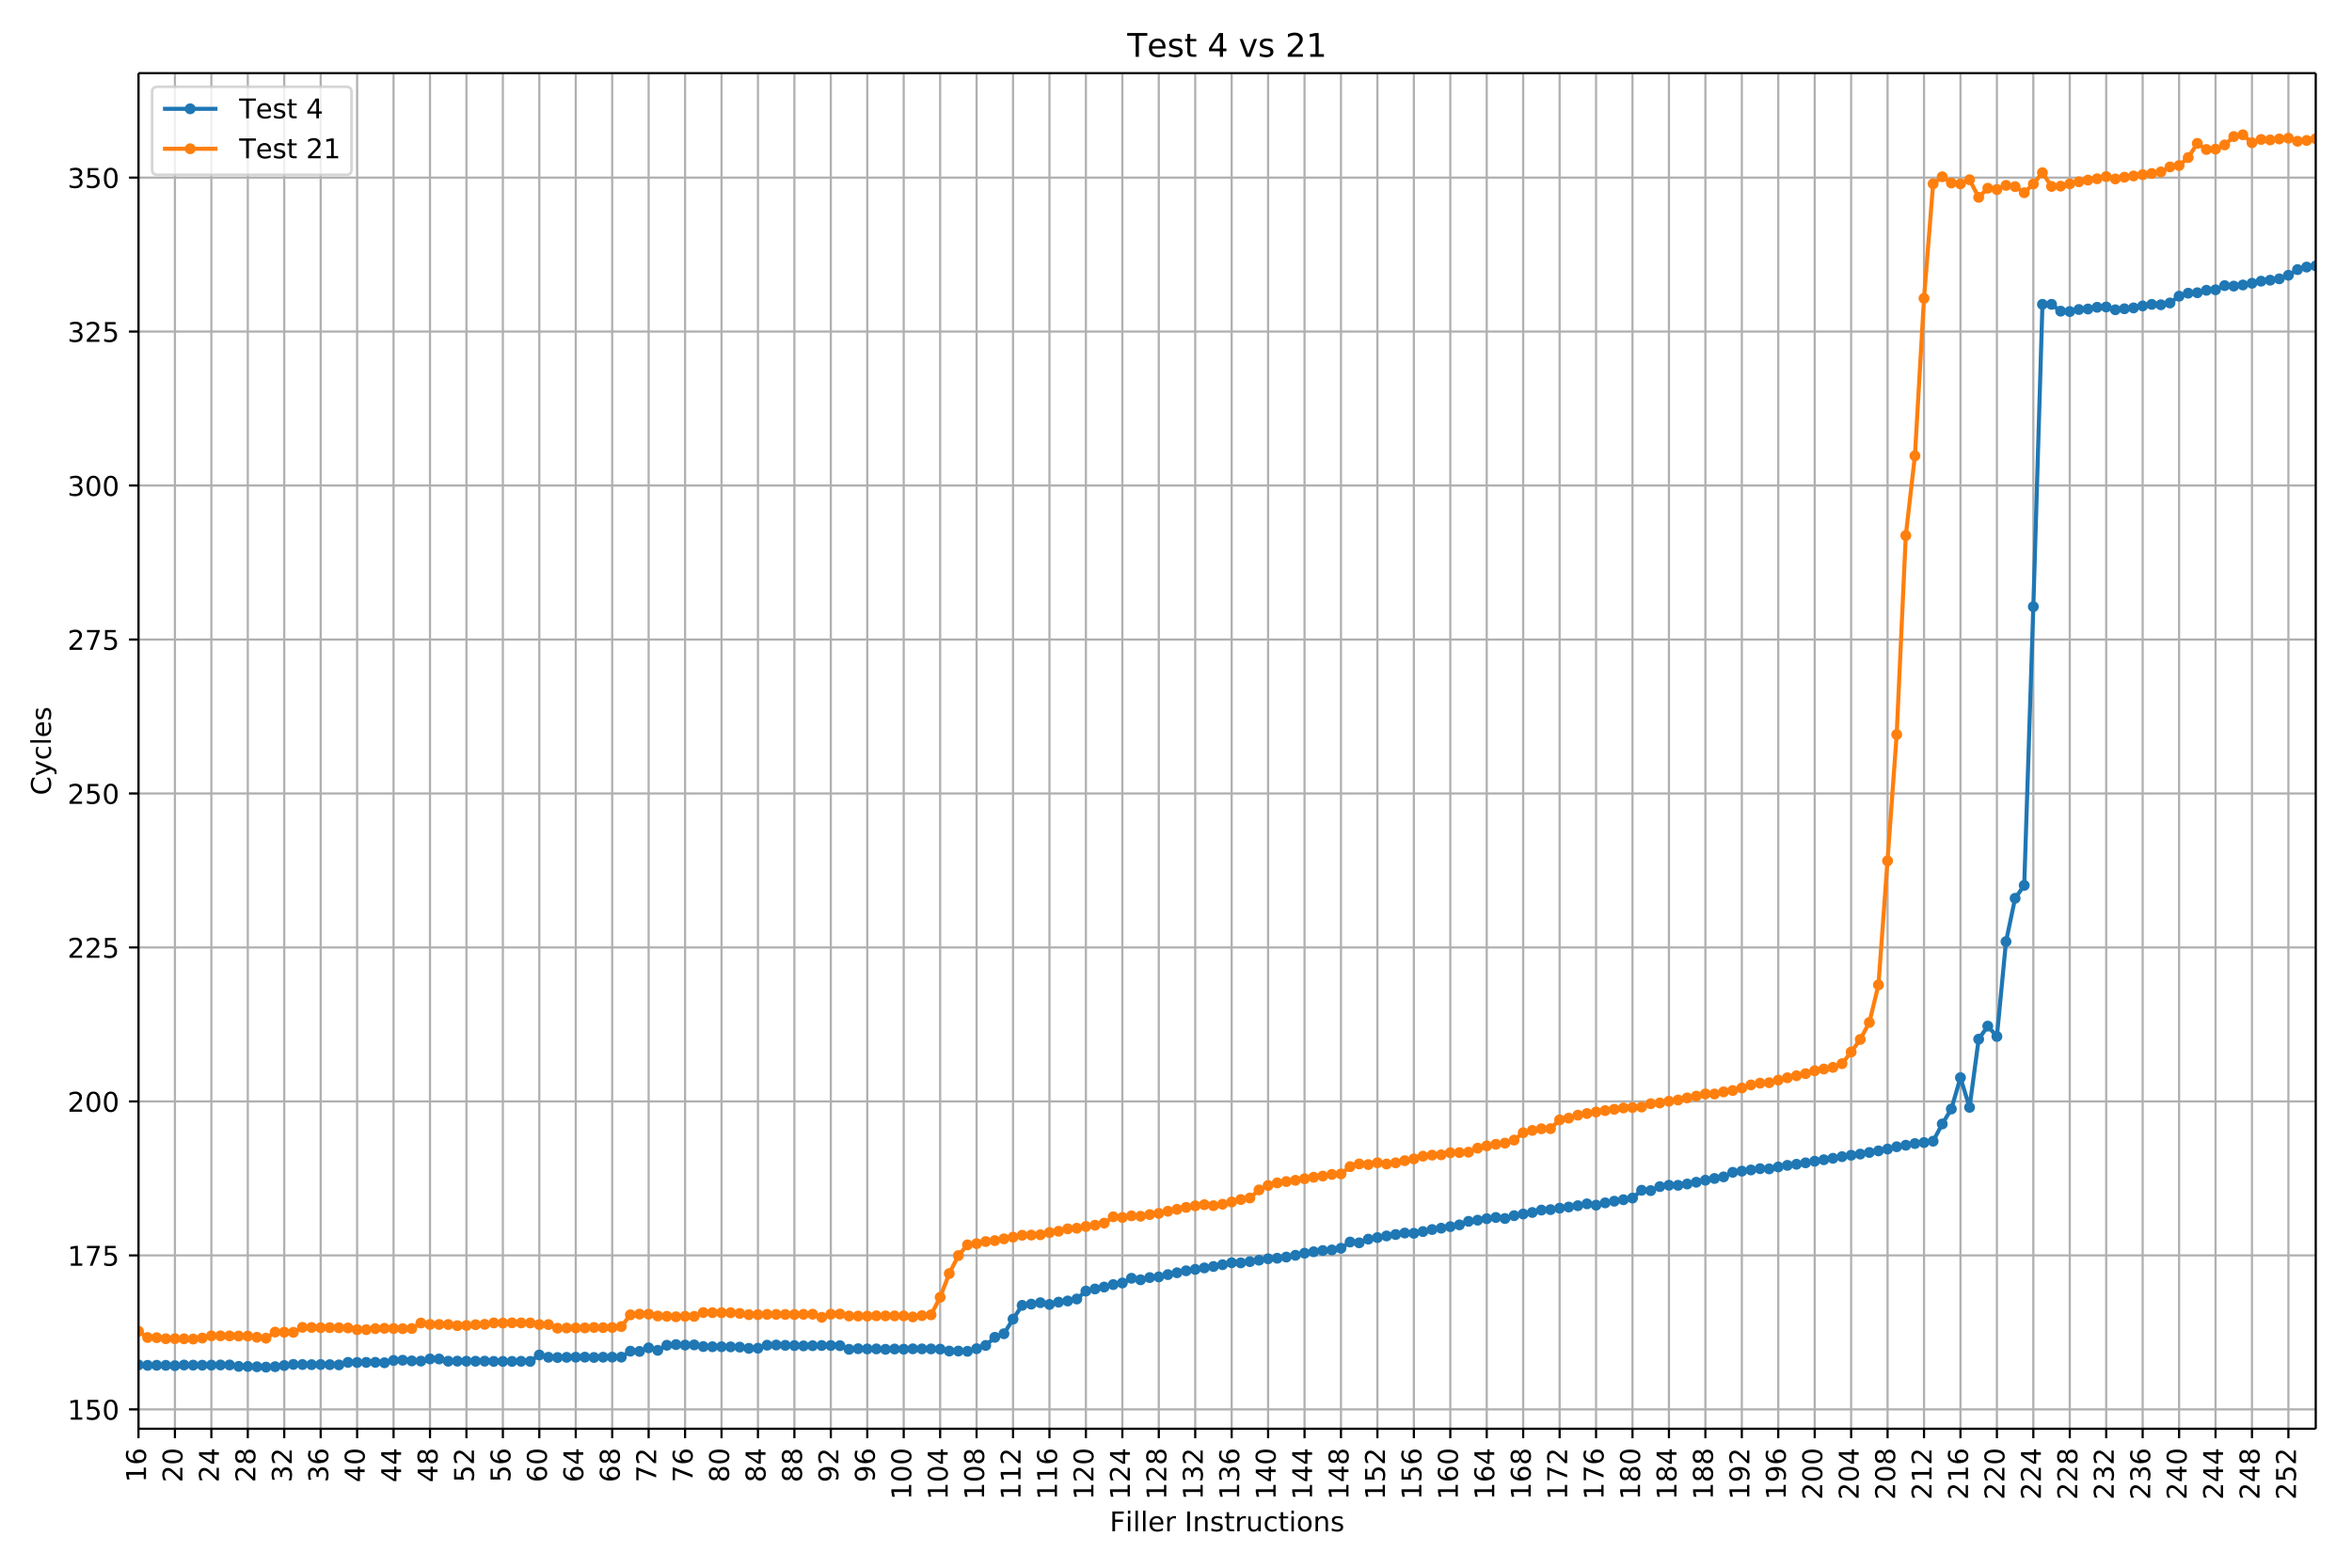 <svg height="768" viewBox="0 0 864 576" width="1152" xmlns="http://www.w3.org/2000/svg" xmlns:xlink="http://www.w3.org/1999/xlink"><defs><style>*{stroke-linecap:butt;stroke-linejoin:round}</style></defs><g id="figure_1"><path d="M 0 576 L 864 576 L 864 0 L 0 0 z" fill="#fff" id="patch_1"/><g id="axes_1"><path d="M 50.87 524.95 L 850.68 524.95 L 850.68 26.88 L 50.87 26.88 z" fill="#fff" id="patch_2"/><g id="matplotlib.axis_1"><g id="xtick_1"><path clip-path="url(#p74d9dedb55)" d="M 50.87 524.95 L 50.87 26.88" fill="none" stroke="#b0b0b0" stroke-linecap="square" stroke-width=".8" id="line2d_1"/><g id="line2d_2"><defs><path d="M 0 0 L 0 3.5" id="mfc518bbc66" stroke="#000" stroke-width=".8"/></defs><use x="50.87" xlink:href="#mfc518bbc66" y="524.95" stroke="#000" stroke-width=".8"/></g><g id="text_1"><defs><path d="M 12.406 8.297 L 28.516 8.297 L 28.516 63.922 L 10.984 60.406 L 10.984 69.391 L 28.422 72.906 L 38.281 72.906 L 38.281 8.297 L 54.391 8.297 L 54.391 0 L 12.406 0 z" id="DejaVuSans-49"/><path d="M 33.016 40.375 Q 26.375 40.375 22.484 35.828 Q 18.609 31.297 18.609 23.391 Q 18.609 15.531 22.484 10.953 Q 26.375 6.391 33.016 6.391 Q 39.656 6.391 43.531 10.953 Q 47.406 15.531 47.406 23.391 Q 47.406 31.297 43.531 35.828 Q 39.656 40.375 33.016 40.375 z M 52.594 71.297 L 52.594 62.312 Q 48.875 64.062 45.094 64.984 Q 41.312 65.922 37.594 65.922 Q 27.828 65.922 22.672 59.328 Q 17.531 52.734 16.797 39.406 Q 19.672 43.656 24.016 45.922 Q 28.375 48.188 33.594 48.188 Q 44.578 48.188 50.953 41.516 Q 57.328 34.859 57.328 23.391 Q 57.328 12.156 50.688 5.359 Q 44.047 -1.422 33.016 -1.422 Q 20.359 -1.422 13.672 8.266 Q 6.984 17.969 6.984 36.375 Q 6.984 53.656 15.188 63.938 Q 23.391 74.219 37.203 74.219 Q 40.922 74.219 44.703 73.484 Q 48.484 72.75 52.594 71.297 z" id="DejaVuSans-54"/></defs><g transform="matrix(0 -.1 -.1 0 53.63 544.675)"><use xlink:href="#DejaVuSans-49"/><use x="63.623" xlink:href="#DejaVuSans-54"/></g></g></g><g id="xtick_2"><path clip-path="url(#p74d9dedb55)" d="M 64.256 524.95 L 64.256 26.88" fill="none" stroke="#b0b0b0" stroke-linecap="square" stroke-width=".8" id="line2d_3"/><use x="64.256" xlink:href="#mfc518bbc66" y="524.95" stroke="#000" stroke-width=".8" id="line2d_4"/><g id="text_2"><defs><path d="M 19.188 8.297 L 53.609 8.297 L 53.609 0 L 7.328 0 L 7.328 8.297 Q 12.938 14.109 22.625 23.891 Q 32.328 33.688 34.812 36.531 Q 39.547 41.844 41.422 45.531 Q 43.312 49.219 43.312 52.781 Q 43.312 58.594 39.234 62.25 Q 35.156 65.922 28.609 65.922 Q 23.969 65.922 18.812 64.312 Q 13.672 62.703 7.812 59.422 L 7.812 69.391 Q 13.766 71.781 18.938 73 Q 24.125 74.219 28.422 74.219 Q 39.75 74.219 46.484 68.547 Q 53.219 62.891 53.219 53.422 Q 53.219 48.922 51.531 44.891 Q 49.859 40.875 45.406 35.406 Q 44.188 33.984 37.641 27.219 Q 31.109 20.453 19.188 8.297 z" id="DejaVuSans-50"/><path d="M 31.781 66.406 Q 24.172 66.406 20.328 58.906 Q 16.5 51.422 16.5 36.375 Q 16.5 21.391 20.328 13.891 Q 24.172 6.391 31.781 6.391 Q 39.453 6.391 43.281 13.891 Q 47.125 21.391 47.125 36.375 Q 47.125 51.422 43.281 58.906 Q 39.453 66.406 31.781 66.406 z M 31.781 74.219 Q 44.047 74.219 50.516 64.516 Q 56.984 54.828 56.984 36.375 Q 56.984 17.969 50.516 8.266 Q 44.047 -1.422 31.781 -1.422 Q 19.531 -1.422 13.062 8.266 Q 6.594 17.969 6.594 36.375 Q 6.594 54.828 13.062 64.516 Q 19.531 74.219 31.781 74.219 z" id="DejaVuSans-48"/></defs><g transform="matrix(0 -.1 -.1 0 67.015 544.675)"><use xlink:href="#DejaVuSans-50"/><use x="63.623" xlink:href="#DejaVuSans-48"/></g></g></g><g id="xtick_3"><path clip-path="url(#p74d9dedb55)" d="M 77.642 524.95 L 77.642 26.88" fill="none" stroke="#b0b0b0" stroke-linecap="square" stroke-width=".8" id="line2d_5"/><use x="77.642" xlink:href="#mfc518bbc66" y="524.95" stroke="#000" stroke-width=".8" id="line2d_6"/><g id="text_3"><defs><path d="M 37.797 64.312 L 12.891 25.391 L 37.797 25.391 z M 35.203 72.906 L 47.609 72.906 L 47.609 25.391 L 58.016 25.391 L 58.016 17.188 L 47.609 17.188 L 47.609 0 L 37.797 0 L 37.797 17.188 L 4.891 17.188 L 4.891 26.703 z" id="DejaVuSans-52"/></defs><g transform="matrix(0 -.1 -.1 0 80.401 544.675)"><use xlink:href="#DejaVuSans-50"/><use x="63.623" xlink:href="#DejaVuSans-52"/></g></g></g><g id="xtick_4"><path clip-path="url(#p74d9dedb55)" d="M 91.028 524.95 L 91.028 26.88" fill="none" stroke="#b0b0b0" stroke-linecap="square" stroke-width=".8" id="line2d_7"/><use x="91.028" xlink:href="#mfc518bbc66" y="524.95" stroke="#000" stroke-width=".8" id="line2d_8"/><g id="text_4"><defs><path d="M 31.781 34.625 Q 24.75 34.625 20.719 30.859 Q 16.703 27.094 16.703 20.516 Q 16.703 13.922 20.719 10.156 Q 24.75 6.391 31.781 6.391 Q 38.812 6.391 42.859 10.172 Q 46.922 13.969 46.922 20.516 Q 46.922 27.094 42.891 30.859 Q 38.875 34.625 31.781 34.625 z M 21.922 38.812 Q 15.578 40.375 12.031 44.719 Q 8.5 49.078 8.5 55.328 Q 8.5 64.062 14.719 69.141 Q 20.953 74.219 31.781 74.219 Q 42.672 74.219 48.875 69.141 Q 55.078 64.062 55.078 55.328 Q 55.078 49.078 51.531 44.719 Q 48 40.375 41.703 38.812 Q 48.828 37.156 52.797 32.312 Q 56.781 27.484 56.781 20.516 Q 56.781 9.906 50.312 4.234 Q 43.844 -1.422 31.781 -1.422 Q 19.734 -1.422 13.25 4.234 Q 6.781 9.906 6.781 20.516 Q 6.781 27.484 10.781 32.312 Q 14.797 37.156 21.922 38.812 z M 18.312 54.391 Q 18.312 48.734 21.844 45.562 Q 25.391 42.391 31.781 42.391 Q 38.141 42.391 41.719 45.562 Q 45.312 48.734 45.312 54.391 Q 45.312 60.062 41.719 63.234 Q 38.141 66.406 31.781 66.406 Q 25.391 66.406 21.844 63.234 Q 18.312 60.062 18.312 54.391 z" id="DejaVuSans-56"/></defs><g transform="matrix(0 -.1 -.1 0 93.787 544.675)"><use xlink:href="#DejaVuSans-50"/><use x="63.623" xlink:href="#DejaVuSans-56"/></g></g></g><g id="xtick_5"><path clip-path="url(#p74d9dedb55)" d="M 104.414 524.95 L 104.414 26.88" fill="none" stroke="#b0b0b0" stroke-linecap="square" stroke-width=".8" id="line2d_9"/><use x="104.414" xlink:href="#mfc518bbc66" y="524.95" stroke="#000" stroke-width=".8" id="line2d_10"/><g id="text_5"><defs><path d="M 40.578 39.312 Q 47.656 37.797 51.625 33 Q 55.609 28.219 55.609 21.188 Q 55.609 10.406 48.188 4.484 Q 40.766 -1.422 27.094 -1.422 Q 22.516 -1.422 17.656 -0.516 Q 12.797 0.391 7.625 2.203 L 7.625 11.719 Q 11.719 9.328 16.594 8.109 Q 21.484 6.891 26.812 6.891 Q 36.078 6.891 40.938 10.547 Q 45.797 14.203 45.797 21.188 Q 45.797 27.641 41.281 31.266 Q 36.766 34.906 28.719 34.906 L 20.219 34.906 L 20.219 43.016 L 29.109 43.016 Q 36.375 43.016 40.234 45.922 Q 44.094 48.828 44.094 54.297 Q 44.094 59.906 40.109 62.906 Q 36.141 65.922 28.719 65.922 Q 24.656 65.922 20.016 65.031 Q 15.375 64.156 9.812 62.312 L 9.812 71.094 Q 15.438 72.656 20.344 73.438 Q 25.25 74.219 29.594 74.219 Q 40.828 74.219 47.359 69.109 Q 53.906 64.016 53.906 55.328 Q 53.906 49.266 50.438 45.094 Q 46.969 40.922 40.578 39.312 z" id="DejaVuSans-51"/></defs><g transform="matrix(0 -.1 -.1 0 107.173 544.675)"><use xlink:href="#DejaVuSans-51"/><use x="63.623" xlink:href="#DejaVuSans-50"/></g></g></g><g id="xtick_6"><path clip-path="url(#p74d9dedb55)" d="M 117.8 524.95 L 117.8 26.88" fill="none" stroke="#b0b0b0" stroke-linecap="square" stroke-width=".8" id="line2d_11"/><use x="117.8" xlink:href="#mfc518bbc66" y="524.95" stroke="#000" stroke-width=".8" id="line2d_12"/><g transform="matrix(0 -.1 -.1 0 120.56 544.675)" id="text_6"><use xlink:href="#DejaVuSans-51"/><use x="63.623" xlink:href="#DejaVuSans-54"/></g></g><g id="xtick_7"><path clip-path="url(#p74d9dedb55)" d="M 131.186 524.95 L 131.186 26.88" fill="none" stroke="#b0b0b0" stroke-linecap="square" stroke-width=".8" id="line2d_13"/><use x="131.186" xlink:href="#mfc518bbc66" y="524.95" stroke="#000" stroke-width=".8" id="line2d_14"/><g transform="matrix(0 -.1 -.1 0 133.945 544.675)" id="text_7"><use xlink:href="#DejaVuSans-52"/><use x="63.623" xlink:href="#DejaVuSans-48"/></g></g><g id="xtick_8"><path clip-path="url(#p74d9dedb55)" d="M 144.572 524.95 L 144.572 26.88" fill="none" stroke="#b0b0b0" stroke-linecap="square" stroke-width=".8" id="line2d_15"/><use x="144.572" xlink:href="#mfc518bbc66" y="524.95" stroke="#000" stroke-width=".8" id="line2d_16"/><g transform="matrix(0 -.1 -.1 0 147.331 544.675)" id="text_8"><use xlink:href="#DejaVuSans-52"/><use x="63.623" xlink:href="#DejaVuSans-52"/></g></g><g id="xtick_9"><path clip-path="url(#p74d9dedb55)" d="M 157.958 524.95 L 157.958 26.88" fill="none" stroke="#b0b0b0" stroke-linecap="square" stroke-width=".8" id="line2d_17"/><use x="157.958" xlink:href="#mfc518bbc66" y="524.95" stroke="#000" stroke-width=".8" id="line2d_18"/><g transform="matrix(0 -.1 -.1 0 160.717 544.675)" id="text_9"><use xlink:href="#DejaVuSans-52"/><use x="63.623" xlink:href="#DejaVuSans-56"/></g></g><g id="xtick_10"><path clip-path="url(#p74d9dedb55)" d="M 171.343 524.95 L 171.343 26.88" fill="none" stroke="#b0b0b0" stroke-linecap="square" stroke-width=".8" id="line2d_19"/><use x="171.343" xlink:href="#mfc518bbc66" y="524.95" stroke="#000" stroke-width=".8" id="line2d_20"/><g id="text_10"><defs><path d="M 10.797 72.906 L 49.516 72.906 L 49.516 64.594 L 19.828 64.594 L 19.828 46.734 Q 21.969 47.469 24.109 47.828 Q 26.266 48.188 28.422 48.188 Q 40.625 48.188 47.75 41.5 Q 54.891 34.812 54.891 23.391 Q 54.891 11.625 47.562 5.094 Q 40.234 -1.422 26.906 -1.422 Q 22.312 -1.422 17.547 -0.641 Q 12.797 0.141 7.719 1.703 L 7.719 11.625 Q 12.109 9.234 16.797 8.062 Q 21.484 6.891 26.703 6.891 Q 35.156 6.891 40.078 11.328 Q 45.016 15.766 45.016 23.391 Q 45.016 31 40.078 35.438 Q 35.156 39.891 26.703 39.891 Q 22.75 39.891 18.812 39.016 Q 14.891 38.141 10.797 36.281 z" id="DejaVuSans-53"/></defs><g transform="matrix(0 -.1 -.1 0 174.103 544.675)"><use xlink:href="#DejaVuSans-53"/><use x="63.623" xlink:href="#DejaVuSans-50"/></g></g></g><g id="xtick_11"><path clip-path="url(#p74d9dedb55)" d="M 184.729 524.95 L 184.729 26.88" fill="none" stroke="#b0b0b0" stroke-linecap="square" stroke-width=".8" id="line2d_21"/><use x="184.729" xlink:href="#mfc518bbc66" y="524.95" stroke="#000" stroke-width=".8" id="line2d_22"/><g transform="matrix(0 -.1 -.1 0 187.489 544.675)" id="text_11"><use xlink:href="#DejaVuSans-53"/><use x="63.623" xlink:href="#DejaVuSans-54"/></g></g><g id="xtick_12"><path clip-path="url(#p74d9dedb55)" d="M 198.115 524.95 L 198.115 26.88" fill="none" stroke="#b0b0b0" stroke-linecap="square" stroke-width=".8" id="line2d_23"/><use x="198.115" xlink:href="#mfc518bbc66" y="524.95" stroke="#000" stroke-width=".8" id="line2d_24"/><g transform="matrix(0 -.1 -.1 0 200.875 544.675)" id="text_12"><use xlink:href="#DejaVuSans-54"/><use x="63.623" xlink:href="#DejaVuSans-48"/></g></g><g id="xtick_13"><path clip-path="url(#p74d9dedb55)" d="M 211.501 524.95 L 211.501 26.88" fill="none" stroke="#b0b0b0" stroke-linecap="square" stroke-width=".8" id="line2d_25"/><use x="211.501" xlink:href="#mfc518bbc66" y="524.95" stroke="#000" stroke-width=".8" id="line2d_26"/><g transform="matrix(0 -.1 -.1 0 214.26 544.675)" id="text_13"><use xlink:href="#DejaVuSans-54"/><use x="63.623" xlink:href="#DejaVuSans-52"/></g></g><g id="xtick_14"><path clip-path="url(#p74d9dedb55)" d="M 224.887 524.95 L 224.887 26.88" fill="none" stroke="#b0b0b0" stroke-linecap="square" stroke-width=".8" id="line2d_27"/><use x="224.887" xlink:href="#mfc518bbc66" y="524.95" stroke="#000" stroke-width=".8" id="line2d_28"/><g transform="matrix(0 -.1 -.1 0 227.647 544.675)" id="text_14"><use xlink:href="#DejaVuSans-54"/><use x="63.623" xlink:href="#DejaVuSans-56"/></g></g><g id="xtick_15"><path clip-path="url(#p74d9dedb55)" d="M 238.273 524.95 L 238.273 26.88" fill="none" stroke="#b0b0b0" stroke-linecap="square" stroke-width=".8" id="line2d_29"/><use x="238.273" xlink:href="#mfc518bbc66" y="524.95" stroke="#000" stroke-width=".8" id="line2d_30"/><g id="text_15"><defs><path d="M 8.203 72.906 L 55.078 72.906 L 55.078 68.703 L 28.609 0 L 18.312 0 L 43.219 64.594 L 8.203 64.594 z" id="DejaVuSans-55"/></defs><g transform="matrix(0 -.1 -.1 0 241.033 544.675)"><use xlink:href="#DejaVuSans-55"/><use x="63.623" xlink:href="#DejaVuSans-50"/></g></g></g><g id="xtick_16"><path clip-path="url(#p74d9dedb55)" d="M 251.659 524.95 L 251.659 26.88" fill="none" stroke="#b0b0b0" stroke-linecap="square" stroke-width=".8" id="line2d_31"/><use x="251.659" xlink:href="#mfc518bbc66" y="524.95" stroke="#000" stroke-width=".8" id="line2d_32"/><g transform="matrix(0 -.1 -.1 0 254.418 544.675)" id="text_16"><use xlink:href="#DejaVuSans-55"/><use x="63.623" xlink:href="#DejaVuSans-54"/></g></g><g id="xtick_17"><path clip-path="url(#p74d9dedb55)" d="M 265.045 524.95 L 265.045 26.88" fill="none" stroke="#b0b0b0" stroke-linecap="square" stroke-width=".8" id="line2d_33"/><use x="265.045" xlink:href="#mfc518bbc66" y="524.95" stroke="#000" stroke-width=".8" id="line2d_34"/><g transform="matrix(0 -.1 -.1 0 267.804 544.675)" id="text_17"><use xlink:href="#DejaVuSans-56"/><use x="63.623" xlink:href="#DejaVuSans-48"/></g></g><g id="xtick_18"><path clip-path="url(#p74d9dedb55)" d="M 278.431 524.95 L 278.431 26.88" fill="none" stroke="#b0b0b0" stroke-linecap="square" stroke-width=".8" id="line2d_35"/><use x="278.431" xlink:href="#mfc518bbc66" y="524.95" stroke="#000" stroke-width=".8" id="line2d_36"/><g transform="matrix(0 -.1 -.1 0 281.19 544.675)" id="text_18"><use xlink:href="#DejaVuSans-56"/><use x="63.623" xlink:href="#DejaVuSans-52"/></g></g><g id="xtick_19"><path clip-path="url(#p74d9dedb55)" d="M 291.817 524.95 L 291.817 26.88" fill="none" stroke="#b0b0b0" stroke-linecap="square" stroke-width=".8" id="line2d_37"/><use x="291.817" xlink:href="#mfc518bbc66" y="524.95" stroke="#000" stroke-width=".8" id="line2d_38"/><g transform="matrix(0 -.1 -.1 0 294.576 544.675)" id="text_19"><use xlink:href="#DejaVuSans-56"/><use x="63.623" xlink:href="#DejaVuSans-56"/></g></g><g id="xtick_20"><path clip-path="url(#p74d9dedb55)" d="M 305.203 524.95 L 305.203 26.88" fill="none" stroke="#b0b0b0" stroke-linecap="square" stroke-width=".8" id="line2d_39"/><use x="305.203" xlink:href="#mfc518bbc66" y="524.95" stroke="#000" stroke-width=".8" id="line2d_40"/><g id="text_20"><defs><path d="M 10.984 1.516 L 10.984 10.5 Q 14.703 8.734 18.5 7.812 Q 22.312 6.891 25.984 6.891 Q 35.75 6.891 40.891 13.453 Q 46.047 20.016 46.781 33.406 Q 43.953 29.203 39.594 26.953 Q 35.25 24.703 29.984 24.703 Q 19.047 24.703 12.672 31.312 Q 6.297 37.938 6.297 49.422 Q 6.297 60.641 12.938 67.422 Q 19.578 74.219 30.609 74.219 Q 43.266 74.219 49.922 64.516 Q 56.594 54.828 56.594 36.375 Q 56.594 19.141 48.406 8.859 Q 40.234 -1.422 26.422 -1.422 Q 22.703 -1.422 18.891 -0.688 Q 15.094 0.047 10.984 1.516 z M 30.609 32.422 Q 37.25 32.422 41.125 36.953 Q 45.016 41.5 45.016 49.422 Q 45.016 57.281 41.125 61.844 Q 37.25 66.406 30.609 66.406 Q 23.969 66.406 20.094 61.844 Q 16.219 57.281 16.219 49.422 Q 16.219 41.5 20.094 36.953 Q 23.969 32.422 30.609 32.422 z" id="DejaVuSans-57"/></defs><g transform="matrix(0 -.1 -.1 0 307.962 544.675)"><use xlink:href="#DejaVuSans-57"/><use x="63.623" xlink:href="#DejaVuSans-50"/></g></g></g><g id="xtick_21"><path clip-path="url(#p74d9dedb55)" d="M 318.589 524.95 L 318.589 26.88" fill="none" stroke="#b0b0b0" stroke-linecap="square" stroke-width=".8" id="line2d_41"/><use x="318.589" xlink:href="#mfc518bbc66" y="524.95" stroke="#000" stroke-width=".8" id="line2d_42"/><g transform="matrix(0 -.1 -.1 0 321.348 544.675)" id="text_21"><use xlink:href="#DejaVuSans-57"/><use x="63.623" xlink:href="#DejaVuSans-54"/></g></g><g id="xtick_22"><path clip-path="url(#p74d9dedb55)" d="M 331.975 524.95 L 331.975 26.88" fill="none" stroke="#b0b0b0" stroke-linecap="square" stroke-width=".8" id="line2d_43"/><use x="331.975" xlink:href="#mfc518bbc66" y="524.95" stroke="#000" stroke-width=".8" id="line2d_44"/><g transform="matrix(0 -.1 -.1 0 334.734 551.038)" id="text_22"><use xlink:href="#DejaVuSans-49"/><use x="63.623" xlink:href="#DejaVuSans-48"/><use x="127.246" xlink:href="#DejaVuSans-48"/></g></g><g id="xtick_23"><path clip-path="url(#p74d9dedb55)" d="M 345.361 524.95 L 345.361 26.88" fill="none" stroke="#b0b0b0" stroke-linecap="square" stroke-width=".8" id="line2d_45"/><use x="345.361" xlink:href="#mfc518bbc66" y="524.95" stroke="#000" stroke-width=".8" id="line2d_46"/><g transform="matrix(0 -.1 -.1 0 348.12 551.038)" id="text_23"><use xlink:href="#DejaVuSans-49"/><use x="63.623" xlink:href="#DejaVuSans-48"/><use x="127.246" xlink:href="#DejaVuSans-52"/></g></g><g id="xtick_24"><path clip-path="url(#p74d9dedb55)" d="M 358.747 524.95 L 358.747 26.88" fill="none" stroke="#b0b0b0" stroke-linecap="square" stroke-width=".8" id="line2d_47"/><use x="358.747" xlink:href="#mfc518bbc66" y="524.95" stroke="#000" stroke-width=".8" id="line2d_48"/><g transform="matrix(0 -.1 -.1 0 361.506 551.038)" id="text_24"><use xlink:href="#DejaVuSans-49"/><use x="63.623" xlink:href="#DejaVuSans-48"/><use x="127.246" xlink:href="#DejaVuSans-56"/></g></g><g id="xtick_25"><path clip-path="url(#p74d9dedb55)" d="M 372.133 524.95 L 372.133 26.88" fill="none" stroke="#b0b0b0" stroke-linecap="square" stroke-width=".8" id="line2d_49"/><use x="372.133" xlink:href="#mfc518bbc66" y="524.95" stroke="#000" stroke-width=".8" id="line2d_50"/><g transform="matrix(0 -.1 -.1 0 374.892 551.038)" id="text_25"><use xlink:href="#DejaVuSans-49"/><use x="63.623" xlink:href="#DejaVuSans-49"/><use x="127.246" xlink:href="#DejaVuSans-50"/></g></g><g id="xtick_26"><path clip-path="url(#p74d9dedb55)" d="M 385.519 524.95 L 385.519 26.88" fill="none" stroke="#b0b0b0" stroke-linecap="square" stroke-width=".8" id="line2d_51"/><use x="385.519" xlink:href="#mfc518bbc66" y="524.95" stroke="#000" stroke-width=".8" id="line2d_52"/><g transform="matrix(0 -.1 -.1 0 388.278 551.038)" id="text_26"><use xlink:href="#DejaVuSans-49"/><use x="63.623" xlink:href="#DejaVuSans-49"/><use x="127.246" xlink:href="#DejaVuSans-54"/></g></g><g id="xtick_27"><path clip-path="url(#p74d9dedb55)" d="M 398.904 524.95 L 398.904 26.88" fill="none" stroke="#b0b0b0" stroke-linecap="square" stroke-width=".8" id="line2d_53"/><use x="398.904" xlink:href="#mfc518bbc66" y="524.95" stroke="#000" stroke-width=".8" id="line2d_54"/><g transform="matrix(0 -.1 -.1 0 401.664 551.038)" id="text_27"><use xlink:href="#DejaVuSans-49"/><use x="63.623" xlink:href="#DejaVuSans-50"/><use x="127.246" xlink:href="#DejaVuSans-48"/></g></g><g id="xtick_28"><path clip-path="url(#p74d9dedb55)" d="M 412.29 524.95 L 412.29 26.88" fill="none" stroke="#b0b0b0" stroke-linecap="square" stroke-width=".8" id="line2d_55"/><use x="412.29" xlink:href="#mfc518bbc66" y="524.95" stroke="#000" stroke-width=".8" id="line2d_56"/><g transform="matrix(0 -.1 -.1 0 415.05 551.038)" id="text_28"><use xlink:href="#DejaVuSans-49"/><use x="63.623" xlink:href="#DejaVuSans-50"/><use x="127.246" xlink:href="#DejaVuSans-52"/></g></g><g id="xtick_29"><path clip-path="url(#p74d9dedb55)" d="M 425.676 524.95 L 425.676 26.88" fill="none" stroke="#b0b0b0" stroke-linecap="square" stroke-width=".8" id="line2d_57"/><use x="425.676" xlink:href="#mfc518bbc66" y="524.95" stroke="#000" stroke-width=".8" id="line2d_58"/><g transform="matrix(0 -.1 -.1 0 428.436 551.038)" id="text_29"><use xlink:href="#DejaVuSans-49"/><use x="63.623" xlink:href="#DejaVuSans-50"/><use x="127.246" xlink:href="#DejaVuSans-56"/></g></g><g id="xtick_30"><path clip-path="url(#p74d9dedb55)" d="M 439.062 524.95 L 439.062 26.88" fill="none" stroke="#b0b0b0" stroke-linecap="square" stroke-width=".8" id="line2d_59"/><use x="439.062" xlink:href="#mfc518bbc66" y="524.95" stroke="#000" stroke-width=".8" id="line2d_60"/><g transform="matrix(0 -.1 -.1 0 441.822 551.038)" id="text_30"><use xlink:href="#DejaVuSans-49"/><use x="63.623" xlink:href="#DejaVuSans-51"/><use x="127.246" xlink:href="#DejaVuSans-50"/></g></g><g id="xtick_31"><path clip-path="url(#p74d9dedb55)" d="M 452.448 524.95 L 452.448 26.88" fill="none" stroke="#b0b0b0" stroke-linecap="square" stroke-width=".8" id="line2d_61"/><use x="452.448" xlink:href="#mfc518bbc66" y="524.95" stroke="#000" stroke-width=".8" id="line2d_62"/><g transform="matrix(0 -.1 -.1 0 455.208 551.038)" id="text_31"><use xlink:href="#DejaVuSans-49"/><use x="63.623" xlink:href="#DejaVuSans-51"/><use x="127.246" xlink:href="#DejaVuSans-54"/></g></g><g id="xtick_32"><path clip-path="url(#p74d9dedb55)" d="M 465.834 524.95 L 465.834 26.88" fill="none" stroke="#b0b0b0" stroke-linecap="square" stroke-width=".8" id="line2d_63"/><use x="465.834" xlink:href="#mfc518bbc66" y="524.95" stroke="#000" stroke-width=".8" id="line2d_64"/><g transform="matrix(0 -.1 -.1 0 468.594 551.038)" id="text_32"><use xlink:href="#DejaVuSans-49"/><use x="63.623" xlink:href="#DejaVuSans-52"/><use x="127.246" xlink:href="#DejaVuSans-48"/></g></g><g id="xtick_33"><path clip-path="url(#p74d9dedb55)" d="M 479.22 524.95 L 479.22 26.88" fill="none" stroke="#b0b0b0" stroke-linecap="square" stroke-width=".8" id="line2d_65"/><use x="479.22" xlink:href="#mfc518bbc66" y="524.95" stroke="#000" stroke-width=".8" id="line2d_66"/><g transform="matrix(0 -.1 -.1 0 481.98 551.038)" id="text_33"><use xlink:href="#DejaVuSans-49"/><use x="63.623" xlink:href="#DejaVuSans-52"/><use x="127.246" xlink:href="#DejaVuSans-52"/></g></g><g id="xtick_34"><path clip-path="url(#p74d9dedb55)" d="M 492.606 524.95 L 492.606 26.88" fill="none" stroke="#b0b0b0" stroke-linecap="square" stroke-width=".8" id="line2d_67"/><use x="492.606" xlink:href="#mfc518bbc66" y="524.95" stroke="#000" stroke-width=".8" id="line2d_68"/><g transform="matrix(0 -.1 -.1 0 495.365 551.038)" id="text_34"><use xlink:href="#DejaVuSans-49"/><use x="63.623" xlink:href="#DejaVuSans-52"/><use x="127.246" xlink:href="#DejaVuSans-56"/></g></g><g id="xtick_35"><path clip-path="url(#p74d9dedb55)" d="M 505.992 524.95 L 505.992 26.88" fill="none" stroke="#b0b0b0" stroke-linecap="square" stroke-width=".8" id="line2d_69"/><use x="505.992" xlink:href="#mfc518bbc66" y="524.95" stroke="#000" stroke-width=".8" id="line2d_70"/><g transform="matrix(0 -.1 -.1 0 508.751 551.038)" id="text_35"><use xlink:href="#DejaVuSans-49"/><use x="63.623" xlink:href="#DejaVuSans-53"/><use x="127.246" xlink:href="#DejaVuSans-50"/></g></g><g id="xtick_36"><path clip-path="url(#p74d9dedb55)" d="M 519.378 524.95 L 519.378 26.88" fill="none" stroke="#b0b0b0" stroke-linecap="square" stroke-width=".8" id="line2d_71"/><use x="519.378" xlink:href="#mfc518bbc66" y="524.95" stroke="#000" stroke-width=".8" id="line2d_72"/><g transform="matrix(0 -.1 -.1 0 522.137 551.038)" id="text_36"><use xlink:href="#DejaVuSans-49"/><use x="63.623" xlink:href="#DejaVuSans-53"/><use x="127.246" xlink:href="#DejaVuSans-54"/></g></g><g id="xtick_37"><path clip-path="url(#p74d9dedb55)" d="M 532.764 524.95 L 532.764 26.88" fill="none" stroke="#b0b0b0" stroke-linecap="square" stroke-width=".8" id="line2d_73"/><use x="532.764" xlink:href="#mfc518bbc66" y="524.95" stroke="#000" stroke-width=".8" id="line2d_74"/><g transform="matrix(0 -.1 -.1 0 535.523 551.038)" id="text_37"><use xlink:href="#DejaVuSans-49"/><use x="63.623" xlink:href="#DejaVuSans-54"/><use x="127.246" xlink:href="#DejaVuSans-48"/></g></g><g id="xtick_38"><path clip-path="url(#p74d9dedb55)" d="M 546.15 524.95 L 546.15 26.88" fill="none" stroke="#b0b0b0" stroke-linecap="square" stroke-width=".8" id="line2d_75"/><use x="546.15" xlink:href="#mfc518bbc66" y="524.95" stroke="#000" stroke-width=".8" id="line2d_76"/><g transform="matrix(0 -.1 -.1 0 548.91 551.038)" id="text_38"><use xlink:href="#DejaVuSans-49"/><use x="63.623" xlink:href="#DejaVuSans-54"/><use x="127.246" xlink:href="#DejaVuSans-52"/></g></g><g id="xtick_39"><path clip-path="url(#p74d9dedb55)" d="M 559.536 524.95 L 559.536 26.88" fill="none" stroke="#b0b0b0" stroke-linecap="square" stroke-width=".8" id="line2d_77"/><use x="559.536" xlink:href="#mfc518bbc66" y="524.95" stroke="#000" stroke-width=".8" id="line2d_78"/><g transform="matrix(0 -.1 -.1 0 562.295 551.038)" id="text_39"><use xlink:href="#DejaVuSans-49"/><use x="63.623" xlink:href="#DejaVuSans-54"/><use x="127.246" xlink:href="#DejaVuSans-56"/></g></g><g id="xtick_40"><path clip-path="url(#p74d9dedb55)" d="M 572.922 524.95 L 572.922 26.88" fill="none" stroke="#b0b0b0" stroke-linecap="square" stroke-width=".8" id="line2d_79"/><use x="572.922" xlink:href="#mfc518bbc66" y="524.95" stroke="#000" stroke-width=".8" id="line2d_80"/><g transform="matrix(0 -.1 -.1 0 575.681 551.038)" id="text_40"><use xlink:href="#DejaVuSans-49"/><use x="63.623" xlink:href="#DejaVuSans-55"/><use x="127.246" xlink:href="#DejaVuSans-50"/></g></g><g id="xtick_41"><path clip-path="url(#p74d9dedb55)" d="M 586.308 524.95 L 586.308 26.88" fill="none" stroke="#b0b0b0" stroke-linecap="square" stroke-width=".8" id="line2d_81"/><use x="586.308" xlink:href="#mfc518bbc66" y="524.95" stroke="#000" stroke-width=".8" id="line2d_82"/><g transform="matrix(0 -.1 -.1 0 589.067 551.038)" id="text_41"><use xlink:href="#DejaVuSans-49"/><use x="63.623" xlink:href="#DejaVuSans-55"/><use x="127.246" xlink:href="#DejaVuSans-54"/></g></g><g id="xtick_42"><path clip-path="url(#p74d9dedb55)" d="M 599.694 524.95 L 599.694 26.88" fill="none" stroke="#b0b0b0" stroke-linecap="square" stroke-width=".8" id="line2d_83"/><use x="599.694" xlink:href="#mfc518bbc66" y="524.95" stroke="#000" stroke-width=".8" id="line2d_84"/><g transform="matrix(0 -.1 -.1 0 602.453 551.038)" id="text_42"><use xlink:href="#DejaVuSans-49"/><use x="63.623" xlink:href="#DejaVuSans-56"/><use x="127.246" xlink:href="#DejaVuSans-48"/></g></g><g id="xtick_43"><path clip-path="url(#p74d9dedb55)" d="M 613.08 524.95 L 613.08 26.88" fill="none" stroke="#b0b0b0" stroke-linecap="square" stroke-width=".8" id="line2d_85"/><use x="613.08" xlink:href="#mfc518bbc66" y="524.95" stroke="#000" stroke-width=".8" id="line2d_86"/><g transform="matrix(0 -.1 -.1 0 615.839 551.038)" id="text_43"><use xlink:href="#DejaVuSans-49"/><use x="63.623" xlink:href="#DejaVuSans-56"/><use x="127.246" xlink:href="#DejaVuSans-52"/></g></g><g id="xtick_44"><path clip-path="url(#p74d9dedb55)" d="M 626.465 524.95 L 626.465 26.88" fill="none" stroke="#b0b0b0" stroke-linecap="square" stroke-width=".8" id="line2d_87"/><use x="626.465" xlink:href="#mfc518bbc66" y="524.95" stroke="#000" stroke-width=".8" id="line2d_88"/><g transform="matrix(0 -.1 -.1 0 629.225 551.038)" id="text_44"><use xlink:href="#DejaVuSans-49"/><use x="63.623" xlink:href="#DejaVuSans-56"/><use x="127.246" xlink:href="#DejaVuSans-56"/></g></g><g id="xtick_45"><path clip-path="url(#p74d9dedb55)" d="M 639.851 524.95 L 639.851 26.88" fill="none" stroke="#b0b0b0" stroke-linecap="square" stroke-width=".8" id="line2d_89"/><use x="639.851" xlink:href="#mfc518bbc66" y="524.95" stroke="#000" stroke-width=".8" id="line2d_90"/><g transform="matrix(0 -.1 -.1 0 642.61 551.038)" id="text_45"><use xlink:href="#DejaVuSans-49"/><use x="63.623" xlink:href="#DejaVuSans-57"/><use x="127.246" xlink:href="#DejaVuSans-50"/></g></g><g id="xtick_46"><path clip-path="url(#p74d9dedb55)" d="M 653.237 524.95 L 653.237 26.88" fill="none" stroke="#b0b0b0" stroke-linecap="square" stroke-width=".8" id="line2d_91"/><use x="653.237" xlink:href="#mfc518bbc66" y="524.95" stroke="#000" stroke-width=".8" id="line2d_92"/><g transform="matrix(0 -.1 -.1 0 655.997 551.038)" id="text_46"><use xlink:href="#DejaVuSans-49"/><use x="63.623" xlink:href="#DejaVuSans-57"/><use x="127.246" xlink:href="#DejaVuSans-54"/></g></g><g id="xtick_47"><path clip-path="url(#p74d9dedb55)" d="M 666.623 524.95 L 666.623 26.88" fill="none" stroke="#b0b0b0" stroke-linecap="square" stroke-width=".8" id="line2d_93"/><use x="666.623" xlink:href="#mfc518bbc66" y="524.95" stroke="#000" stroke-width=".8" id="line2d_94"/><g transform="matrix(0 -.1 -.1 0 669.383 551.038)" id="text_47"><use xlink:href="#DejaVuSans-50"/><use x="63.623" xlink:href="#DejaVuSans-48"/><use x="127.246" xlink:href="#DejaVuSans-48"/></g></g><g id="xtick_48"><path clip-path="url(#p74d9dedb55)" d="M 680.009 524.95 L 680.009 26.88" fill="none" stroke="#b0b0b0" stroke-linecap="square" stroke-width=".8" id="line2d_95"/><use x="680.009" xlink:href="#mfc518bbc66" y="524.95" stroke="#000" stroke-width=".8" id="line2d_96"/><g transform="matrix(0 -.1 -.1 0 682.769 551.038)" id="text_48"><use xlink:href="#DejaVuSans-50"/><use x="63.623" xlink:href="#DejaVuSans-48"/><use x="127.246" xlink:href="#DejaVuSans-52"/></g></g><g id="xtick_49"><path clip-path="url(#p74d9dedb55)" d="M 693.395 524.95 L 693.395 26.88" fill="none" stroke="#b0b0b0" stroke-linecap="square" stroke-width=".8" id="line2d_97"/><use x="693.395" xlink:href="#mfc518bbc66" y="524.95" stroke="#000" stroke-width=".8" id="line2d_98"/><g transform="matrix(0 -.1 -.1 0 696.155 551.038)" id="text_49"><use xlink:href="#DejaVuSans-50"/><use x="63.623" xlink:href="#DejaVuSans-48"/><use x="127.246" xlink:href="#DejaVuSans-56"/></g></g><g id="xtick_50"><path clip-path="url(#p74d9dedb55)" d="M 706.781 524.95 L 706.781 26.88" fill="none" stroke="#b0b0b0" stroke-linecap="square" stroke-width=".8" id="line2d_99"/><use x="706.781" xlink:href="#mfc518bbc66" y="524.95" stroke="#000" stroke-width=".8" id="line2d_100"/><g transform="matrix(0 -.1 -.1 0 709.54 551.038)" id="text_50"><use xlink:href="#DejaVuSans-50"/><use x="63.623" xlink:href="#DejaVuSans-49"/><use x="127.246" xlink:href="#DejaVuSans-50"/></g></g><g id="xtick_51"><path clip-path="url(#p74d9dedb55)" d="M 720.167 524.95 L 720.167 26.88" fill="none" stroke="#b0b0b0" stroke-linecap="square" stroke-width=".8" id="line2d_101"/><use x="720.167" xlink:href="#mfc518bbc66" y="524.95" stroke="#000" stroke-width=".8" id="line2d_102"/><g transform="matrix(0 -.1 -.1 0 722.926 551.038)" id="text_51"><use xlink:href="#DejaVuSans-50"/><use x="63.623" xlink:href="#DejaVuSans-49"/><use x="127.246" xlink:href="#DejaVuSans-54"/></g></g><g id="xtick_52"><path clip-path="url(#p74d9dedb55)" d="M 733.553 524.95 L 733.553 26.88" fill="none" stroke="#b0b0b0" stroke-linecap="square" stroke-width=".8" id="line2d_103"/><use x="733.553" xlink:href="#mfc518bbc66" y="524.95" stroke="#000" stroke-width=".8" id="line2d_104"/><g transform="matrix(0 -.1 -.1 0 736.312 551.038)" id="text_52"><use xlink:href="#DejaVuSans-50"/><use x="63.623" xlink:href="#DejaVuSans-50"/><use x="127.246" xlink:href="#DejaVuSans-48"/></g></g><g id="xtick_53"><path clip-path="url(#p74d9dedb55)" d="M 746.939 524.95 L 746.939 26.88" fill="none" stroke="#b0b0b0" stroke-linecap="square" stroke-width=".8" id="line2d_105"/><use x="746.939" xlink:href="#mfc518bbc66" y="524.95" stroke="#000" stroke-width=".8" id="line2d_106"/><g transform="matrix(0 -.1 -.1 0 749.698 551.038)" id="text_53"><use xlink:href="#DejaVuSans-50"/><use x="63.623" xlink:href="#DejaVuSans-50"/><use x="127.246" xlink:href="#DejaVuSans-52"/></g></g><g id="xtick_54"><path clip-path="url(#p74d9dedb55)" d="M 760.325 524.95 L 760.325 26.88" fill="none" stroke="#b0b0b0" stroke-linecap="square" stroke-width=".8" id="line2d_107"/><use x="760.325" xlink:href="#mfc518bbc66" y="524.95" stroke="#000" stroke-width=".8" id="line2d_108"/><g transform="matrix(0 -.1 -.1 0 763.084 551.038)" id="text_54"><use xlink:href="#DejaVuSans-50"/><use x="63.623" xlink:href="#DejaVuSans-50"/><use x="127.246" xlink:href="#DejaVuSans-56"/></g></g><g id="xtick_55"><path clip-path="url(#p74d9dedb55)" d="M 773.711 524.95 L 773.711 26.88" fill="none" stroke="#b0b0b0" stroke-linecap="square" stroke-width=".8" id="line2d_109"/><use x="773.711" xlink:href="#mfc518bbc66" y="524.95" stroke="#000" stroke-width=".8" id="line2d_110"/><g transform="matrix(0 -.1 -.1 0 776.47 551.038)" id="text_55"><use xlink:href="#DejaVuSans-50"/><use x="63.623" xlink:href="#DejaVuSans-51"/><use x="127.246" xlink:href="#DejaVuSans-50"/></g></g><g id="xtick_56"><path clip-path="url(#p74d9dedb55)" d="M 787.097 524.95 L 787.097 26.88" fill="none" stroke="#b0b0b0" stroke-linecap="square" stroke-width=".8" id="line2d_111"/><use x="787.097" xlink:href="#mfc518bbc66" y="524.95" stroke="#000" stroke-width=".8" id="line2d_112"/><g transform="matrix(0 -.1 -.1 0 789.856 551.038)" id="text_56"><use xlink:href="#DejaVuSans-50"/><use x="63.623" xlink:href="#DejaVuSans-51"/><use x="127.246" xlink:href="#DejaVuSans-54"/></g></g><g id="xtick_57"><path clip-path="url(#p74d9dedb55)" d="M 800.483 524.95 L 800.483 26.88" fill="none" stroke="#b0b0b0" stroke-linecap="square" stroke-width=".8" id="line2d_113"/><use x="800.483" xlink:href="#mfc518bbc66" y="524.95" stroke="#000" stroke-width=".8" id="line2d_114"/><g transform="matrix(0 -.1 -.1 0 803.242 551.038)" id="text_57"><use xlink:href="#DejaVuSans-50"/><use x="63.623" xlink:href="#DejaVuSans-52"/><use x="127.246" xlink:href="#DejaVuSans-48"/></g></g><g id="xtick_58"><path clip-path="url(#p74d9dedb55)" d="M 813.869 524.95 L 813.869 26.88" fill="none" stroke="#b0b0b0" stroke-linecap="square" stroke-width=".8" id="line2d_115"/><use x="813.869" xlink:href="#mfc518bbc66" y="524.95" stroke="#000" stroke-width=".8" id="line2d_116"/><g transform="matrix(0 -.1 -.1 0 816.628 551.038)" id="text_58"><use xlink:href="#DejaVuSans-50"/><use x="63.623" xlink:href="#DejaVuSans-52"/><use x="127.246" xlink:href="#DejaVuSans-52"/></g></g><g id="xtick_59"><path clip-path="url(#p74d9dedb55)" d="M 827.255 524.95 L 827.255 26.88" fill="none" stroke="#b0b0b0" stroke-linecap="square" stroke-width=".8" id="line2d_117"/><use x="827.255" xlink:href="#mfc518bbc66" y="524.95" stroke="#000" stroke-width=".8" id="line2d_118"/><g transform="matrix(0 -.1 -.1 0 830.014 551.038)" id="text_59"><use xlink:href="#DejaVuSans-50"/><use x="63.623" xlink:href="#DejaVuSans-52"/><use x="127.246" xlink:href="#DejaVuSans-56"/></g></g><g id="xtick_60"><path clip-path="url(#p74d9dedb55)" d="M 840.641 524.95 L 840.641 26.88" fill="none" stroke="#b0b0b0" stroke-linecap="square" stroke-width=".8" id="line2d_119"/><use x="840.641" xlink:href="#mfc518bbc66" y="524.95" stroke="#000" stroke-width=".8" id="line2d_120"/><g transform="matrix(0 -.1 -.1 0 843.4 551.038)" id="text_60"><use xlink:href="#DejaVuSans-50"/><use x="63.623" xlink:href="#DejaVuSans-53"/><use x="127.246" xlink:href="#DejaVuSans-50"/></g></g><g id="text_61"><defs><path d="M 54.891 33.016 L 54.891 0 L 45.906 0 L 45.906 32.719 Q 45.906 40.484 42.875 44.328 Q 39.844 48.188 33.797 48.188 Q 26.516 48.188 22.312 43.547 Q 18.109 38.922 18.109 30.906 L 18.109 0 L 9.078 0 L 9.078 54.688 L 18.109 54.688 L 18.109 46.188 Q 21.344 51.125 25.703 53.562 Q 30.078 56 35.797 56 Q 45.219 56 50.047 50.172 Q 54.891 44.344 54.891 33.016 z" id="DejaVuSans-110"/><path d="M 9.812 72.906 L 51.703 72.906 L 51.703 64.594 L 19.672 64.594 L 19.672 43.109 L 48.578 43.109 L 48.578 34.812 L 19.672 34.812 L 19.672 0 L 9.812 0 z" id="DejaVuSans-70"/><path d="M 9.422 75.984 L 18.406 75.984 L 18.406 0 L 9.422 0 z" id="DejaVuSans-108"/><path d="M 56.203 29.594 L 56.203 25.203 L 14.891 25.203 Q 15.484 15.922 20.484 11.062 Q 25.484 6.203 34.422 6.203 Q 39.594 6.203 44.453 7.469 Q 49.312 8.734 54.109 11.281 L 54.109 2.781 Q 49.266 0.734 44.188 -0.344 Q 39.109 -1.422 33.891 -1.422 Q 20.797 -1.422 13.156 6.188 Q 5.516 13.812 5.516 26.812 Q 5.516 40.234 12.766 48.109 Q 20.016 56 32.328 56 Q 43.359 56 49.781 48.891 Q 56.203 41.797 56.203 29.594 z M 47.219 32.234 Q 47.125 39.594 43.094 43.984 Q 39.062 48.391 32.422 48.391 Q 24.906 48.391 20.391 44.141 Q 15.875 39.891 15.188 32.172 z" id="DejaVuSans-101"/><path d="M 41.109 46.297 Q 39.594 47.172 37.812 47.578 Q 36.031 48 33.891 48 Q 26.266 48 22.188 43.047 Q 18.109 38.094 18.109 28.812 L 18.109 0 L 9.078 0 L 9.078 54.688 L 18.109 54.688 L 18.109 46.188 Q 20.953 51.172 25.484 53.578 Q 30.031 56 36.531 56 Q 37.453 56 38.578 55.875 Q 39.703 55.766 41.062 55.516 z" id="DejaVuSans-114"/><path d="M 9.812 72.906 L 19.672 72.906 L 19.672 0 L 9.812 0 z" id="DejaVuSans-73"/><path d="M 9.422 54.688 L 18.406 54.688 L 18.406 0 L 9.422 0 z M 9.422 75.984 L 18.406 75.984 L 18.406 64.594 L 9.422 64.594 z" id="DejaVuSans-105"/><path d="M 44.281 53.078 L 44.281 44.578 Q 40.484 46.531 36.375 47.5 Q 32.281 48.484 27.875 48.484 Q 21.188 48.484 17.844 46.438 Q 14.5 44.391 14.5 40.281 Q 14.5 37.156 16.891 35.375 Q 19.281 33.594 26.516 31.984 L 29.594 31.297 Q 39.156 29.25 43.188 25.516 Q 47.219 21.781 47.219 15.094 Q 47.219 7.469 41.188 3.016 Q 35.156 -1.422 24.609 -1.422 Q 20.219 -1.422 15.453 -0.562 Q 10.688 0.297 5.422 2 L 5.422 11.281 Q 10.406 8.688 15.234 7.391 Q 20.062 6.109 24.812 6.109 Q 31.156 6.109 34.562 8.281 Q 37.984 10.453 37.984 14.406 Q 37.984 18.062 35.516 20.016 Q 33.062 21.969 24.703 23.781 L 21.578 24.516 Q 13.234 26.266 9.516 29.906 Q 5.812 33.547 5.812 39.891 Q 5.812 47.609 11.281 51.797 Q 16.75 56 26.812 56 Q 31.781 56 36.172 55.266 Q 40.578 54.547 44.281 53.078 z" id="DejaVuSans-115"/><path d="M 18.312 70.219 L 18.312 54.688 L 36.812 54.688 L 36.812 47.703 L 18.312 47.703 L 18.312 18.016 Q 18.312 11.328 20.141 9.422 Q 21.969 7.516 27.594 7.516 L 36.812 7.516 L 36.812 0 L 27.594 0 Q 17.188 0 13.234 3.875 Q 9.281 7.766 9.281 18.016 L 9.281 47.703 L 2.688 47.703 L 2.688 54.688 L 9.281 54.688 L 9.281 70.219 z" id="DejaVuSans-116"/><path d="M 8.5 21.578 L 8.5 54.688 L 17.484 54.688 L 17.484 21.922 Q 17.484 14.156 20.5 10.266 Q 23.531 6.391 29.594 6.391 Q 36.859 6.391 41.078 11.031 Q 45.312 15.672 45.312 23.688 L 45.312 54.688 L 54.297 54.688 L 54.297 0 L 45.312 0 L 45.312 8.406 Q 42.047 3.422 37.719 1 Q 33.406 -1.422 27.688 -1.422 Q 18.266 -1.422 13.375 4.438 Q 8.5 10.297 8.5 21.578 z M 31.109 56 z" id="DejaVuSans-117"/><path d="M 48.781 52.594 L 48.781 44.188 Q 44.969 46.297 41.141 47.344 Q 37.312 48.391 33.406 48.391 Q 24.656 48.391 19.812 42.844 Q 14.984 37.312 14.984 27.297 Q 14.984 17.281 19.812 11.734 Q 24.656 6.203 33.406 6.203 Q 37.312 6.203 41.141 7.25 Q 44.969 8.297 48.781 10.406 L 48.781 2.094 Q 45.016 0.344 40.984 -0.531 Q 36.969 -1.422 32.422 -1.422 Q 20.062 -1.422 12.781 6.344 Q 5.516 14.109 5.516 27.297 Q 5.516 40.672 12.859 48.328 Q 20.219 56 33.016 56 Q 37.156 56 41.109 55.141 Q 45.062 54.297 48.781 52.594 z" id="DejaVuSans-99"/><path d="M 30.609 48.391 Q 23.391 48.391 19.188 42.75 Q 14.984 37.109 14.984 27.297 Q 14.984 17.484 19.156 11.844 Q 23.344 6.203 30.609 6.203 Q 37.797 6.203 41.984 11.859 Q 46.188 17.531 46.188 27.297 Q 46.188 37.016 41.984 42.703 Q 37.797 48.391 30.609 48.391 z M 30.609 56 Q 42.328 56 49.016 48.375 Q 55.719 40.766 55.719 27.297 Q 55.719 13.875 49.016 6.219 Q 42.328 -1.422 30.609 -1.422 Q 18.844 -1.422 12.172 6.219 Q 5.516 13.875 5.516 27.297 Q 5.516 40.766 12.172 48.375 Q 18.844 56 30.609 56 z" id="DejaVuSans-111"/></defs><g transform="matrix(.1 0 0 -.1 407.652 562.636)"><use xlink:href="#DejaVuSans-70"/><use x="57.41" xlink:href="#DejaVuSans-105"/><use x="85.193" xlink:href="#DejaVuSans-108"/><use x="112.977" xlink:href="#DejaVuSans-108"/><use x="140.76" xlink:href="#DejaVuSans-101"/><use x="202.283" xlink:href="#DejaVuSans-114"/><use x="243.396" xlink:href="#DejaVuSans-32"/><use x="275.184" xlink:href="#DejaVuSans-73"/><use x="304.676" xlink:href="#DejaVuSans-110"/><use x="368.055" xlink:href="#DejaVuSans-115"/><use x="420.154" xlink:href="#DejaVuSans-116"/><use x="459.363" xlink:href="#DejaVuSans-114"/><use x="500.477" xlink:href="#DejaVuSans-117"/><use x="563.855" xlink:href="#DejaVuSans-99"/><use x="618.836" xlink:href="#DejaVuSans-116"/><use x="658.045" xlink:href="#DejaVuSans-105"/><use x="685.828" xlink:href="#DejaVuSans-111"/><use x="747.01" xlink:href="#DejaVuSans-110"/><use x="810.389" xlink:href="#DejaVuSans-115"/></g></g></g><g id="matplotlib.axis_2"><g id="ytick_1"><path clip-path="url(#p74d9dedb55)" d="M 50.87 517.834 L 850.68 517.834" fill="none" stroke="#b0b0b0" stroke-linecap="square" stroke-width=".8" id="line2d_121"/><g id="line2d_122"><defs><path d="M 0 0 L -3.5 0" id="m3a24eacd0e" stroke="#000" stroke-width=".8"/></defs><use x="50.87" xlink:href="#m3a24eacd0e" y="517.834" stroke="#000" stroke-width=".8"/></g><g transform="matrix(.1 0 0 -.1 24.782 521.633)" id="text_62"><use xlink:href="#DejaVuSans-49"/><use x="63.623" xlink:href="#DejaVuSans-53"/><use x="127.246" xlink:href="#DejaVuSans-48"/></g></g><g id="ytick_2"><path clip-path="url(#p74d9dedb55)" d="M 50.87 461.261 L 850.68 461.261" fill="none" stroke="#b0b0b0" stroke-linecap="square" stroke-width=".8" id="line2d_123"/><use x="50.87" xlink:href="#m3a24eacd0e" y="461.261" stroke="#000" stroke-width=".8" id="line2d_124"/><g transform="matrix(.1 0 0 -.1 24.782 465.06)" id="text_63"><use xlink:href="#DejaVuSans-49"/><use x="63.623" xlink:href="#DejaVuSans-55"/><use x="127.246" xlink:href="#DejaVuSans-53"/></g></g><g id="ytick_3"><path clip-path="url(#p74d9dedb55)" d="M 50.87 404.687 L 850.68 404.687" fill="none" stroke="#b0b0b0" stroke-linecap="square" stroke-width=".8" id="line2d_125"/><use x="50.87" xlink:href="#m3a24eacd0e" y="404.687" stroke="#000" stroke-width=".8" id="line2d_126"/><g transform="matrix(.1 0 0 -.1 24.782 408.487)" id="text_64"><use xlink:href="#DejaVuSans-50"/><use x="63.623" xlink:href="#DejaVuSans-48"/><use x="127.246" xlink:href="#DejaVuSans-48"/></g></g><g id="ytick_4"><path clip-path="url(#p74d9dedb55)" d="M 50.87 348.114 L 850.68 348.114" fill="none" stroke="#b0b0b0" stroke-linecap="square" stroke-width=".8" id="line2d_127"/><use x="50.87" xlink:href="#m3a24eacd0e" y="348.114" stroke="#000" stroke-width=".8" id="line2d_128"/><g transform="matrix(.1 0 0 -.1 24.782 351.913)" id="text_65"><use xlink:href="#DejaVuSans-50"/><use x="63.623" xlink:href="#DejaVuSans-50"/><use x="127.246" xlink:href="#DejaVuSans-53"/></g></g><g id="ytick_5"><path clip-path="url(#p74d9dedb55)" d="M 50.87 291.541 L 850.68 291.541" fill="none" stroke="#b0b0b0" stroke-linecap="square" stroke-width=".8" id="line2d_129"/><use x="50.87" xlink:href="#m3a24eacd0e" y="291.541" stroke="#000" stroke-width=".8" id="line2d_130"/><g transform="matrix(.1 0 0 -.1 24.782 295.34)" id="text_66"><use xlink:href="#DejaVuSans-50"/><use x="63.623" xlink:href="#DejaVuSans-53"/><use x="127.246" xlink:href="#DejaVuSans-48"/></g></g><g id="ytick_6"><path clip-path="url(#p74d9dedb55)" d="M 50.87 234.967 L 850.68 234.967" fill="none" stroke="#b0b0b0" stroke-linecap="square" stroke-width=".8" id="line2d_131"/><use x="50.87" xlink:href="#m3a24eacd0e" y="234.967" stroke="#000" stroke-width=".8" id="line2d_132"/><g transform="matrix(.1 0 0 -.1 24.782 238.766)" id="text_67"><use xlink:href="#DejaVuSans-50"/><use x="63.623" xlink:href="#DejaVuSans-55"/><use x="127.246" xlink:href="#DejaVuSans-53"/></g></g><g id="ytick_7"><path clip-path="url(#p74d9dedb55)" d="M 50.87 178.394 L 850.68 178.394" fill="none" stroke="#b0b0b0" stroke-linecap="square" stroke-width=".8" id="line2d_133"/><use x="50.87" xlink:href="#m3a24eacd0e" y="178.394" stroke="#000" stroke-width=".8" id="line2d_134"/><g transform="matrix(.1 0 0 -.1 24.782 182.193)" id="text_68"><use xlink:href="#DejaVuSans-51"/><use x="63.623" xlink:href="#DejaVuSans-48"/><use x="127.246" xlink:href="#DejaVuSans-48"/></g></g><g id="ytick_8"><path clip-path="url(#p74d9dedb55)" d="M 50.87 121.82 L 850.68 121.82" fill="none" stroke="#b0b0b0" stroke-linecap="square" stroke-width=".8" id="line2d_135"/><use x="50.87" xlink:href="#m3a24eacd0e" y="121.82" stroke="#000" stroke-width=".8" id="line2d_136"/><g transform="matrix(.1 0 0 -.1 24.782 125.62)" id="text_69"><use xlink:href="#DejaVuSans-51"/><use x="63.623" xlink:href="#DejaVuSans-50"/><use x="127.246" xlink:href="#DejaVuSans-53"/></g></g><g id="ytick_9"><path clip-path="url(#p74d9dedb55)" d="M 50.87 65.247 L 850.68 65.247" fill="none" stroke="#b0b0b0" stroke-linecap="square" stroke-width=".8" id="line2d_137"/><use x="50.87" xlink:href="#m3a24eacd0e" y="65.247" stroke="#000" stroke-width=".8" id="line2d_138"/><g transform="matrix(.1 0 0 -.1 24.782 69.046)" id="text_70"><use xlink:href="#DejaVuSans-51"/><use x="63.623" xlink:href="#DejaVuSans-53"/><use x="127.246" xlink:href="#DejaVuSans-48"/></g></g><g id="text_71"><defs><path d="M 64.406 67.281 L 64.406 56.891 Q 59.422 61.531 53.781 63.812 Q 48.141 66.109 41.797 66.109 Q 29.297 66.109 22.656 58.469 Q 16.016 50.828 16.016 36.375 Q 16.016 21.969 22.656 14.328 Q 29.297 6.688 41.797 6.688 Q 48.141 6.688 53.781 8.984 Q 59.422 11.281 64.406 15.922 L 64.406 5.609 Q 59.234 2.094 53.438 0.328 Q 47.656 -1.422 41.219 -1.422 Q 24.656 -1.422 15.125 8.703 Q 5.609 18.844 5.609 36.375 Q 5.609 53.953 15.125 64.078 Q 24.656 74.219 41.219 74.219 Q 47.75 74.219 53.531 72.484 Q 59.328 70.75 64.406 67.281 z" id="DejaVuSans-67"/><path d="M 32.172 -5.078 Q 28.375 -14.844 24.75 -17.812 Q 21.141 -20.797 15.094 -20.797 L 7.906 -20.797 L 7.906 -13.281 L 13.188 -13.281 Q 16.891 -13.281 18.938 -11.516 Q 21 -9.766 23.484 -3.219 L 25.094 0.875 L 2.984 54.688 L 12.5 54.688 L 29.594 11.922 L 46.688 54.688 L 56.203 54.688 z" id="DejaVuSans-121"/></defs><g transform="matrix(0 -.1 -.1 0 18.703 292.185)"><use xlink:href="#DejaVuSans-67"/><use x="69.824" xlink:href="#DejaVuSans-121"/><use x="129.004" xlink:href="#DejaVuSans-99"/><use x="183.984" xlink:href="#DejaVuSans-108"/><use x="211.768" xlink:href="#DejaVuSans-101"/><use x="273.291" xlink:href="#DejaVuSans-115"/></g></g></g><g id="line2d_139"><path clip-path="url(#p74d9dedb55)" d="M 50.87 501.496 L 54.216 501.654 L 60.909 501.654 L 64.256 501.767 L 67.602 501.541 L 77.642 501.586 L 84.335 501.518 L 87.681 502.039 L 94.374 502.175 L 97.721 502.31 L 101.067 502.152 L 107.76 501.315 L 124.493 501.496 L 127.839 500.568 L 134.532 500.568 L 137.879 500.545 L 141.225 500.704 L 144.572 499.866 L 147.918 499.776 L 151.265 500.025 L 154.611 500.093 L 157.958 499.301 L 161.304 499.323 L 164.651 500.138 L 178.036 500.115 L 184.729 500.206 L 194.769 500.206 L 198.115 497.852 L 201.462 498.69 L 204.808 498.78 L 214.848 498.644 L 218.194 498.758 L 224.887 498.644 L 228.234 498.644 L 231.58 496.449 L 234.927 496.54 L 238.273 495.227 L 241.62 496.133 L 244.966 494.277 L 248.313 494.028 L 251.659 494.209 L 255.006 494.141 L 258.352 494.752 L 271.738 494.956 L 275.085 495.408 L 278.431 495.363 L 281.777 494.254 L 285.124 494.187 L 295.163 494.503 L 305.203 494.368 L 308.549 494.435 L 311.896 495.771 L 315.242 495.544 L 318.589 495.635 L 321.935 495.612 L 325.282 495.771 L 328.628 495.657 L 331.975 495.725 L 335.321 495.59 L 345.361 495.703 L 348.707 496.404 L 355.4 496.495 L 358.747 495.544 L 362.093 494.345 L 365.44 491.358 L 368.786 490.045 L 372.133 484.682 L 375.479 479.613 L 382.172 478.64 L 385.519 479.274 L 388.865 478.436 L 392.212 478.007 L 395.558 477.282 L 398.904 474.363 L 412.29 471.399 L 415.637 469.656 L 418.983 470.222 L 422.33 469.407 L 425.676 469.158 L 429.023 468.321 L 439.062 466.398 L 449.102 464.678 L 452.448 463.954 L 455.795 463.999 L 462.488 463.026 L 465.834 462.505 L 469.181 462.302 L 472.527 461.872 L 482.567 459.926 L 485.913 459.473 L 489.26 459.247 L 492.606 458.636 L 495.953 456.35 L 499.299 456.644 L 502.646 455.287 L 516.031 453.046 L 519.378 453.137 L 522.724 452.503 L 526.071 451.756 L 532.764 450.693 L 536.11 450.037 L 539.457 448.747 L 542.803 448.317 L 549.496 447.321 L 552.843 447.706 L 556.189 446.665 L 562.882 445.488 L 566.229 444.606 L 569.575 444.447 L 572.922 443.904 L 579.615 442.999 L 582.961 442.32 L 586.308 442.795 L 589.654 441.958 L 599.694 440.193 L 603.04 437.319 L 606.387 437.455 L 609.733 435.984 L 613.08 435.486 L 616.426 435.509 L 619.773 435.033 L 633.158 432.408 L 636.505 430.734 L 646.544 429.399 L 649.891 429.467 L 656.584 428.177 L 659.93 427.769 L 669.97 426.117 L 690.049 422.859 L 693.395 422.18 L 696.742 421.343 L 703.435 420.166 L 706.781 419.804 L 710.128 419.306 L 713.474 412.97 L 716.821 407.471 L 720.167 395.952 L 723.514 406.86 L 726.86 381.809 L 730.207 377.012 L 733.553 380.813 L 736.899 345.964 L 740.246 330.056 L 743.592 325.304 L 746.939 222.906 L 750.285 111.818 L 753.632 111.818 L 756.978 114.33 L 760.325 114.466 L 763.671 113.719 L 767.018 113.538 L 770.364 112.904 L 773.711 112.791 L 777.057 113.81 L 783.75 113.131 L 787.097 112.407 L 790.443 111.841 L 793.79 111.977 L 797.136 111.32 L 800.483 108.831 L 803.829 107.722 L 807.176 107.564 L 810.522 106.659 L 813.869 106.478 L 817.215 104.939 L 820.562 105.12 L 823.908 104.713 L 827.255 104.079 L 830.601 103.31 L 833.948 102.947 L 837.294 102.45 L 840.641 101.137 L 843.987 99.055 L 847.334 98.127 L 850.68 97.697 L 850.68 97.697" fill="none" stroke="#1f77b4" stroke-linecap="square" stroke-width="1.5"/><defs><path d="M 0 1.5 C 0.398 1.5 0.779 1.342 1.061 1.061 C 1.342 0.779 1.5 0.398 1.5 0 C 1.5 -0.398 1.342 -0.779 1.061 -1.061 C 0.779 -1.342 0.398 -1.5 0 -1.5 C -0.398 -1.5 -0.779 -1.342 -1.061 -1.061 C -1.342 -0.779 -1.5 -0.398 -1.5 0 C -1.5 0.398 -1.342 0.779 -1.061 1.061 C -0.779 1.342 -0.398 1.5 0 1.5 z" id="mfd23d3c377" stroke="#1f77b4"/></defs><g clip-path="url(#p74d9dedb55)" fill="#1f77b4" stroke="#1f77b4"><use x="50.87" xlink:href="#mfd23d3c377" y="501.496"/><use x="54.216" xlink:href="#mfd23d3c377" y="501.654"/><use x="57.563" xlink:href="#mfd23d3c377" y="501.632"/><use x="60.909" xlink:href="#mfd23d3c377" y="501.654"/><use x="64.256" xlink:href="#mfd23d3c377" y="501.767"/><use x="67.602" xlink:href="#mfd23d3c377" y="501.541"/><use x="70.949" xlink:href="#mfd23d3c377" y="501.586"/><use x="74.295" xlink:href="#mfd23d3c377" y="501.609"/><use x="77.642" xlink:href="#mfd23d3c377" y="501.586"/><use x="80.988" xlink:href="#mfd23d3c377" y="501.518"/><use x="84.335" xlink:href="#mfd23d3c377" y="501.518"/><use x="87.681" xlink:href="#mfd23d3c377" y="502.039"/><use x="91.028" xlink:href="#mfd23d3c377" y="502.062"/><use x="94.374" xlink:href="#mfd23d3c377" y="502.175"/><use x="97.721" xlink:href="#mfd23d3c377" y="502.31"/><use x="101.067" xlink:href="#mfd23d3c377" y="502.152"/><use x="104.414" xlink:href="#mfd23d3c377" y="501.722"/><use x="107.76" xlink:href="#mfd23d3c377" y="501.315"/><use x="111.107" xlink:href="#mfd23d3c377" y="501.36"/><use x="114.453" xlink:href="#mfd23d3c377" y="501.405"/><use x="117.8" xlink:href="#mfd23d3c377" y="501.36"/><use x="121.146" xlink:href="#mfd23d3c377" y="501.405"/><use x="124.493" xlink:href="#mfd23d3c377" y="501.496"/><use x="127.839" xlink:href="#mfd23d3c377" y="500.568"/><use x="131.186" xlink:href="#mfd23d3c377" y="500.613"/><use x="134.532" xlink:href="#mfd23d3c377" y="500.568"/><use x="137.879" xlink:href="#mfd23d3c377" y="500.545"/><use x="141.225" xlink:href="#mfd23d3c377" y="500.704"/><use x="144.572" xlink:href="#mfd23d3c377" y="499.866"/><use x="147.918" xlink:href="#mfd23d3c377" y="499.776"/><use x="151.265" xlink:href="#mfd23d3c377" y="500.025"/><use x="154.611" xlink:href="#mfd23d3c377" y="500.093"/><use x="157.958" xlink:href="#mfd23d3c377" y="499.301"/><use x="161.304" xlink:href="#mfd23d3c377" y="499.323"/><use x="164.651" xlink:href="#mfd23d3c377" y="500.138"/><use x="167.997" xlink:href="#mfd23d3c377" y="500.115"/><use x="171.343" xlink:href="#mfd23d3c377" y="500.138"/><use x="174.69" xlink:href="#mfd23d3c377" y="500.138"/><use x="178.036" xlink:href="#mfd23d3c377" y="500.115"/><use x="181.383" xlink:href="#mfd23d3c377" y="500.206"/><use x="184.729" xlink:href="#mfd23d3c377" y="500.206"/><use x="188.076" xlink:href="#mfd23d3c377" y="500.206"/><use x="191.422" xlink:href="#mfd23d3c377" y="500.161"/><use x="194.769" xlink:href="#mfd23d3c377" y="500.206"/><use x="198.115" xlink:href="#mfd23d3c377" y="497.852"/><use x="201.462" xlink:href="#mfd23d3c377" y="498.69"/><use x="204.808" xlink:href="#mfd23d3c377" y="498.78"/><use x="208.155" xlink:href="#mfd23d3c377" y="498.712"/><use x="211.501" xlink:href="#mfd23d3c377" y="498.667"/><use x="214.848" xlink:href="#mfd23d3c377" y="498.644"/><use x="218.194" xlink:href="#mfd23d3c377" y="498.758"/><use x="221.541" xlink:href="#mfd23d3c377" y="498.667"/><use x="224.887" xlink:href="#mfd23d3c377" y="498.644"/><use x="228.234" xlink:href="#mfd23d3c377" y="498.644"/><use x="231.58" xlink:href="#mfd23d3c377" y="496.449"/><use x="234.927" xlink:href="#mfd23d3c377" y="496.54"/><use x="238.273" xlink:href="#mfd23d3c377" y="495.227"/><use x="241.62" xlink:href="#mfd23d3c377" y="496.133"/><use x="244.966" xlink:href="#mfd23d3c377" y="494.277"/><use x="248.313" xlink:href="#mfd23d3c377" y="494.028"/><use x="251.659" xlink:href="#mfd23d3c377" y="494.209"/><use x="255.006" xlink:href="#mfd23d3c377" y="494.141"/><use x="258.352" xlink:href="#mfd23d3c377" y="494.752"/><use x="261.699" xlink:href="#mfd23d3c377" y="494.82"/><use x="265.045" xlink:href="#mfd23d3c377" y="494.82"/><use x="268.392" xlink:href="#mfd23d3c377" y="494.865"/><use x="271.738" xlink:href="#mfd23d3c377" y="494.956"/><use x="275.085" xlink:href="#mfd23d3c377" y="495.408"/><use x="278.431" xlink:href="#mfd23d3c377" y="495.363"/><use x="281.777" xlink:href="#mfd23d3c377" y="494.254"/><use x="285.124" xlink:href="#mfd23d3c377" y="494.187"/><use x="288.47" xlink:href="#mfd23d3c377" y="494.3"/><use x="291.817" xlink:href="#mfd23d3c377" y="494.39"/><use x="295.163" xlink:href="#mfd23d3c377" y="494.503"/><use x="298.51" xlink:href="#mfd23d3c377" y="494.435"/><use x="301.856" xlink:href="#mfd23d3c377" y="494.368"/><use x="305.203" xlink:href="#mfd23d3c377" y="494.368"/><use x="308.549" xlink:href="#mfd23d3c377" y="494.435"/><use x="311.896" xlink:href="#mfd23d3c377" y="495.771"/><use x="315.242" xlink:href="#mfd23d3c377" y="495.544"/><use x="318.589" xlink:href="#mfd23d3c377" y="495.635"/><use x="321.935" xlink:href="#mfd23d3c377" y="495.612"/><use x="325.282" xlink:href="#mfd23d3c377" y="495.771"/><use x="328.628" xlink:href="#mfd23d3c377" y="495.657"/><use x="331.975" xlink:href="#mfd23d3c377" y="495.725"/><use x="335.321" xlink:href="#mfd23d3c377" y="495.59"/><use x="338.668" xlink:href="#mfd23d3c377" y="495.612"/><use x="342.014" xlink:href="#mfd23d3c377" y="495.612"/><use x="345.361" xlink:href="#mfd23d3c377" y="495.703"/><use x="348.707" xlink:href="#mfd23d3c377" y="496.404"/><use x="352.054" xlink:href="#mfd23d3c377" y="496.404"/><use x="355.4" xlink:href="#mfd23d3c377" y="496.495"/><use x="358.747" xlink:href="#mfd23d3c377" y="495.544"/><use x="362.093" xlink:href="#mfd23d3c377" y="494.345"/><use x="365.44" xlink:href="#mfd23d3c377" y="491.358"/><use x="368.786" xlink:href="#mfd23d3c377" y="490.045"/><use x="372.133" xlink:href="#mfd23d3c377" y="484.682"/><use x="375.479" xlink:href="#mfd23d3c377" y="479.613"/><use x="378.826" xlink:href="#mfd23d3c377" y="479.161"/><use x="382.172" xlink:href="#mfd23d3c377" y="478.64"/><use x="385.519" xlink:href="#mfd23d3c377" y="479.274"/><use x="388.865" xlink:href="#mfd23d3c377" y="478.436"/><use x="392.212" xlink:href="#mfd23d3c377" y="478.007"/><use x="395.558" xlink:href="#mfd23d3c377" y="477.282"/><use x="398.904" xlink:href="#mfd23d3c377" y="474.363"/><use x="402.251" xlink:href="#mfd23d3c377" y="473.594"/><use x="405.597" xlink:href="#mfd23d3c377" y="472.892"/><use x="408.944" xlink:href="#mfd23d3c377" y="471.987"/><use x="412.29" xlink:href="#mfd23d3c377" y="471.399"/><use x="415.637" xlink:href="#mfd23d3c377" y="469.656"/><use x="418.983" xlink:href="#mfd23d3c377" y="470.222"/><use x="422.33" xlink:href="#mfd23d3c377" y="469.407"/><use x="425.676" xlink:href="#mfd23d3c377" y="469.158"/><use x="429.023" xlink:href="#mfd23d3c377" y="468.321"/><use x="432.369" xlink:href="#mfd23d3c377" y="467.642"/><use x="435.716" xlink:href="#mfd23d3c377" y="466.918"/><use x="439.062" xlink:href="#mfd23d3c377" y="466.398"/><use x="442.409" xlink:href="#mfd23d3c377" y="465.855"/><use x="445.755" xlink:href="#mfd23d3c377" y="465.334"/><use x="449.102" xlink:href="#mfd23d3c377" y="464.678"/><use x="452.448" xlink:href="#mfd23d3c377" y="463.954"/><use x="455.795" xlink:href="#mfd23d3c377" y="463.999"/><use x="459.141" xlink:href="#mfd23d3c377" y="463.546"/><use x="462.488" xlink:href="#mfd23d3c377" y="463.026"/><use x="465.834" xlink:href="#mfd23d3c377" y="462.505"/><use x="469.181" xlink:href="#mfd23d3c377" y="462.302"/><use x="472.527" xlink:href="#mfd23d3c377" y="461.872"/><use x="475.874" xlink:href="#mfd23d3c377" y="461.216"/><use x="479.22" xlink:href="#mfd23d3c377" y="460.446"/><use x="482.567" xlink:href="#mfd23d3c377" y="459.926"/><use x="485.913" xlink:href="#mfd23d3c377" y="459.473"/><use x="489.26" xlink:href="#mfd23d3c377" y="459.247"/><use x="492.606" xlink:href="#mfd23d3c377" y="458.636"/><use x="495.953" xlink:href="#mfd23d3c377" y="456.35"/><use x="499.299" xlink:href="#mfd23d3c377" y="456.644"/><use x="502.646" xlink:href="#mfd23d3c377" y="455.287"/><use x="505.992" xlink:href="#mfd23d3c377" y="454.721"/><use x="509.338" xlink:href="#mfd23d3c377" y="454.11"/><use x="512.685" xlink:href="#mfd23d3c377" y="453.589"/><use x="516.031" xlink:href="#mfd23d3c377" y="453.046"/><use x="519.378" xlink:href="#mfd23d3c377" y="453.137"/><use x="522.724" xlink:href="#mfd23d3c377" y="452.503"/><use x="526.071" xlink:href="#mfd23d3c377" y="451.756"/><use x="529.417" xlink:href="#mfd23d3c377" y="451.259"/><use x="532.764" xlink:href="#mfd23d3c377" y="450.693"/><use x="536.11" xlink:href="#mfd23d3c377" y="450.037"/><use x="539.457" xlink:href="#mfd23d3c377" y="448.747"/><use x="542.803" xlink:href="#mfd23d3c377" y="448.317"/><use x="546.15" xlink:href="#mfd23d3c377" y="447.774"/><use x="549.496" xlink:href="#mfd23d3c377" y="447.321"/><use x="552.843" xlink:href="#mfd23d3c377" y="447.706"/><use x="556.189" xlink:href="#mfd23d3c377" y="446.665"/><use x="559.536" xlink:href="#mfd23d3c377" y="446.054"/><use x="562.882" xlink:href="#mfd23d3c377" y="445.488"/><use x="566.229" xlink:href="#mfd23d3c377" y="444.606"/><use x="569.575" xlink:href="#mfd23d3c377" y="444.447"/><use x="572.922" xlink:href="#mfd23d3c377" y="443.904"/><use x="576.268" xlink:href="#mfd23d3c377" y="443.497"/><use x="579.615" xlink:href="#mfd23d3c377" y="442.999"/><use x="582.961" xlink:href="#mfd23d3c377" y="442.32"/><use x="586.308" xlink:href="#mfd23d3c377" y="442.795"/><use x="589.654" xlink:href="#mfd23d3c377" y="441.958"/><use x="593.001" xlink:href="#mfd23d3c377" y="441.347"/><use x="596.347" xlink:href="#mfd23d3c377" y="440.804"/><use x="599.694" xlink:href="#mfd23d3c377" y="440.193"/><use x="603.04" xlink:href="#mfd23d3c377" y="437.319"/><use x="606.387" xlink:href="#mfd23d3c377" y="437.455"/><use x="609.733" xlink:href="#mfd23d3c377" y="435.984"/><use x="613.08" xlink:href="#mfd23d3c377" y="435.486"/><use x="616.426" xlink:href="#mfd23d3c377" y="435.509"/><use x="619.773" xlink:href="#mfd23d3c377" y="435.033"/><use x="623.119" xlink:href="#mfd23d3c377" y="434.377"/><use x="626.465" xlink:href="#mfd23d3c377" y="433.63"/><use x="629.812" xlink:href="#mfd23d3c377" y="432.997"/><use x="633.158" xlink:href="#mfd23d3c377" y="432.408"/><use x="636.505" xlink:href="#mfd23d3c377" y="430.734"/><use x="639.851" xlink:href="#mfd23d3c377" y="430.304"/><use x="643.198" xlink:href="#mfd23d3c377" y="429.874"/><use x="646.544" xlink:href="#mfd23d3c377" y="429.399"/><use x="649.891" xlink:href="#mfd23d3c377" y="429.467"/><use x="653.237" xlink:href="#mfd23d3c377" y="428.765"/><use x="656.584" xlink:href="#mfd23d3c377" y="428.177"/><use x="659.93" xlink:href="#mfd23d3c377" y="427.769"/><use x="663.277" xlink:href="#mfd23d3c377" y="427.249"/><use x="666.623" xlink:href="#mfd23d3c377" y="426.66"/><use x="669.97" xlink:href="#mfd23d3c377" y="426.117"/><use x="673.316" xlink:href="#mfd23d3c377" y="425.574"/><use x="676.663" xlink:href="#mfd23d3c377" y="424.986"/><use x="680.009" xlink:href="#mfd23d3c377" y="424.465"/><use x="683.356" xlink:href="#mfd23d3c377" y="424.035"/><use x="686.702" xlink:href="#mfd23d3c377" y="423.447"/><use x="690.049" xlink:href="#mfd23d3c377" y="422.859"/><use x="693.395" xlink:href="#mfd23d3c377" y="422.18"/><use x="696.742" xlink:href="#mfd23d3c377" y="421.343"/><use x="700.088" xlink:href="#mfd23d3c377" y="420.777"/><use x="703.435" xlink:href="#mfd23d3c377" y="420.166"/><use x="706.781" xlink:href="#mfd23d3c377" y="419.804"/><use x="710.128" xlink:href="#mfd23d3c377" y="419.306"/><use x="713.474" xlink:href="#mfd23d3c377" y="412.97"/><use x="716.821" xlink:href="#mfd23d3c377" y="407.471"/><use x="720.167" xlink:href="#mfd23d3c377" y="395.952"/><use x="723.514" xlink:href="#mfd23d3c377" y="406.86"/><use x="726.86" xlink:href="#mfd23d3c377" y="381.809"/><use x="730.207" xlink:href="#mfd23d3c377" y="377.012"/><use x="733.553" xlink:href="#mfd23d3c377" y="380.813"/><use x="736.899" xlink:href="#mfd23d3c377" y="345.964"/><use x="740.246" xlink:href="#mfd23d3c377" y="330.056"/><use x="743.592" xlink:href="#mfd23d3c377" y="325.304"/><use x="746.939" xlink:href="#mfd23d3c377" y="222.906"/><use x="750.285" xlink:href="#mfd23d3c377" y="111.818"/><use x="753.632" xlink:href="#mfd23d3c377" y="111.818"/><use x="756.978" xlink:href="#mfd23d3c377" y="114.33"/><use x="760.325" xlink:href="#mfd23d3c377" y="114.466"/><use x="763.671" xlink:href="#mfd23d3c377" y="113.719"/><use x="767.018" xlink:href="#mfd23d3c377" y="113.538"/><use x="770.364" xlink:href="#mfd23d3c377" y="112.904"/><use x="773.711" xlink:href="#mfd23d3c377" y="112.791"/><use x="777.057" xlink:href="#mfd23d3c377" y="113.81"/><use x="780.404" xlink:href="#mfd23d3c377" y="113.447"/><use x="783.75" xlink:href="#mfd23d3c377" y="113.131"/><use x="787.097" xlink:href="#mfd23d3c377" y="112.407"/><use x="790.443" xlink:href="#mfd23d3c377" y="111.841"/><use x="793.79" xlink:href="#mfd23d3c377" y="111.977"/><use x="797.136" xlink:href="#mfd23d3c377" y="111.32"/><use x="800.483" xlink:href="#mfd23d3c377" y="108.831"/><use x="803.829" xlink:href="#mfd23d3c377" y="107.722"/><use x="807.176" xlink:href="#mfd23d3c377" y="107.564"/><use x="810.522" xlink:href="#mfd23d3c377" y="106.659"/><use x="813.869" xlink:href="#mfd23d3c377" y="106.478"/><use x="817.215" xlink:href="#mfd23d3c377" y="104.939"/><use x="820.562" xlink:href="#mfd23d3c377" y="105.12"/><use x="823.908" xlink:href="#mfd23d3c377" y="104.713"/><use x="827.255" xlink:href="#mfd23d3c377" y="104.079"/><use x="830.601" xlink:href="#mfd23d3c377" y="103.31"/><use x="833.948" xlink:href="#mfd23d3c377" y="102.947"/><use x="837.294" xlink:href="#mfd23d3c377" y="102.45"/><use x="840.641" xlink:href="#mfd23d3c377" y="101.137"/><use x="843.987" xlink:href="#mfd23d3c377" y="99.055"/><use x="847.334" xlink:href="#mfd23d3c377" y="98.127"/><use x="850.68" xlink:href="#mfd23d3c377" y="97.697"/></g></g><g id="line2d_140"><path clip-path="url(#p74d9dedb55)" d="M 50.87 489.118 L 54.216 491.426 L 57.563 491.494 L 60.909 491.878 L 67.602 491.901 L 70.949 491.991 L 74.295 491.629 L 77.642 490.815 L 91.028 490.905 L 97.721 491.675 L 101.067 489.434 L 107.76 489.525 L 111.107 487.692 L 127.839 487.918 L 131.186 488.552 L 134.532 488.552 L 137.879 488.167 L 141.225 488.054 L 147.918 488.19 L 151.265 488.122 L 154.611 486.108 L 157.958 486.628 L 164.651 486.651 L 167.997 487.081 L 171.343 486.99 L 174.69 486.719 L 178.036 486.583 L 181.383 486.063 L 184.729 486.13 L 188.076 486.04 L 194.769 486.085 L 198.115 486.674 L 201.462 486.674 L 204.808 488.009 L 218.194 487.737 L 221.541 487.805 L 224.887 487.76 L 228.234 487.398 L 231.58 483.098 L 234.927 482.827 L 238.273 482.849 L 241.62 483.528 L 248.313 483.822 L 251.659 483.641 L 255.006 483.664 L 258.352 482.261 L 268.392 482.329 L 271.738 482.578 L 275.085 483.03 L 291.817 482.985 L 298.51 482.872 L 301.856 484.003 L 305.203 482.872 L 308.549 482.804 L 311.896 483.528 L 318.589 483.573 L 321.935 483.46 L 331.975 483.483 L 335.321 483.868 L 338.668 483.392 L 342.014 483.098 L 345.361 476.649 L 348.707 467.936 L 352.054 461.329 L 355.4 457.391 L 358.747 456.939 L 362.093 456.169 L 365.44 455.83 L 375.479 453.861 L 382.172 453.68 L 385.519 452.865 L 388.865 452.39 L 392.212 451.508 L 395.558 451.281 L 398.904 450.625 L 402.251 450.172 L 405.597 449.403 L 408.944 447.072 L 412.29 447.321 L 415.637 446.733 L 418.983 446.869 L 422.33 446.258 L 425.676 445.828 L 432.369 444.334 L 435.716 443.61 L 439.062 443.044 L 442.409 442.637 L 445.755 442.999 L 449.102 442.456 L 455.795 440.736 L 459.141 440.17 L 462.488 437.206 L 465.834 435.576 L 469.181 434.626 L 485.913 432.114 L 489.26 431.503 L 492.606 431.322 L 495.953 428.652 L 499.299 427.656 L 502.646 427.882 L 505.992 427.226 L 509.338 427.679 L 512.685 427.249 L 516.031 426.457 L 519.378 425.801 L 522.724 424.805 L 526.071 424.42 L 529.417 424.307 L 532.764 423.538 L 536.11 423.492 L 539.457 423.334 L 542.803 421.863 L 546.15 421.026 L 549.496 420.437 L 552.843 420.007 L 556.189 418.899 L 559.536 416.183 L 562.882 415.346 L 566.229 414.735 L 569.575 414.69 L 572.922 411.454 L 576.268 410.82 L 579.615 409.734 L 586.308 408.58 L 596.347 407.086 L 603.04 406.747 L 606.387 405.525 L 609.733 405.253 L 613.08 404.619 L 616.426 404.167 L 626.465 401.927 L 629.812 401.949 L 633.158 401.18 L 636.505 400.682 L 639.851 399.754 L 643.198 398.623 L 646.544 397.966 L 649.891 397.808 L 656.584 395.998 L 663.277 394.482 L 666.623 393.418 L 673.316 392.173 L 676.663 390.816 L 680.009 386.539 L 683.356 381.9 L 686.702 375.677 L 690.049 361.873 L 696.742 269.884 L 700.088 196.769 L 703.435 167.486 L 706.781 109.623 L 710.128 67.533 L 713.474 64.953 L 716.821 67.238 L 720.167 67.555 L 723.514 66.039 L 726.86 72.511 L 730.207 69.162 L 733.553 69.637 L 736.899 68.121 L 740.246 68.573 L 743.592 70.814 L 746.939 67.6 L 750.285 63.459 L 753.632 68.506 L 756.978 68.392 L 763.671 66.786 L 767.018 66.175 L 770.364 65.677 L 773.711 64.885 L 777.057 65.745 L 780.404 65.111 L 790.443 63.753 L 793.79 63.165 L 797.136 61.332 L 800.483 60.812 L 803.829 57.892 L 807.176 52.688 L 810.522 54.928 L 813.869 54.792 L 817.215 53.253 L 820.562 50.176 L 823.908 49.52 L 827.255 52.439 L 830.601 51.239 L 833.948 51.42 L 840.641 50.764 L 843.987 51.896 L 847.334 51.601 L 850.68 50.968 L 850.68 50.968" fill="none" stroke="#ff7f0e" stroke-linecap="square" stroke-width="1.5"/><defs><path d="M 0 1.5 C 0.398 1.5 0.779 1.342 1.061 1.061 C 1.342 0.779 1.5 0.398 1.5 0 C 1.5 -0.398 1.342 -0.779 1.061 -1.061 C 0.779 -1.342 0.398 -1.5 0 -1.5 C -0.398 -1.5 -0.779 -1.342 -1.061 -1.061 C -1.342 -0.779 -1.5 -0.398 -1.5 0 C -1.5 0.398 -1.342 0.779 -1.061 1.061 C -0.779 1.342 -0.398 1.5 0 1.5 z" id="mf7b048cd89" stroke="#ff7f0e"/></defs><g clip-path="url(#p74d9dedb55)" fill="#ff7f0e" stroke="#ff7f0e"><use x="50.87" xlink:href="#mf7b048cd89" y="489.118"/><use x="54.216" xlink:href="#mf7b048cd89" y="491.426"/><use x="57.563" xlink:href="#mf7b048cd89" y="491.494"/><use x="60.909" xlink:href="#mf7b048cd89" y="491.878"/><use x="64.256" xlink:href="#mf7b048cd89" y="491.856"/><use x="67.602" xlink:href="#mf7b048cd89" y="491.901"/><use x="70.949" xlink:href="#mf7b048cd89" y="491.991"/><use x="74.295" xlink:href="#mf7b048cd89" y="491.629"/><use x="77.642" xlink:href="#mf7b048cd89" y="490.815"/><use x="80.988" xlink:href="#mf7b048cd89" y="490.815"/><use x="84.335" xlink:href="#mf7b048cd89" y="490.837"/><use x="87.681" xlink:href="#mf7b048cd89" y="490.883"/><use x="91.028" xlink:href="#mf7b048cd89" y="490.905"/><use x="94.374" xlink:href="#mf7b048cd89" y="491.335"/><use x="97.721" xlink:href="#mf7b048cd89" y="491.675"/><use x="101.067" xlink:href="#mf7b048cd89" y="489.434"/><use x="104.414" xlink:href="#mf7b048cd89" y="489.48"/><use x="107.76" xlink:href="#mf7b048cd89" y="489.525"/><use x="111.107" xlink:href="#mf7b048cd89" y="487.692"/><use x="114.453" xlink:href="#mf7b048cd89" y="487.737"/><use x="117.8" xlink:href="#mf7b048cd89" y="487.828"/><use x="121.146" xlink:href="#mf7b048cd89" y="487.805"/><use x="124.493" xlink:href="#mf7b048cd89" y="487.85"/><use x="127.839" xlink:href="#mf7b048cd89" y="487.918"/><use x="131.186" xlink:href="#mf7b048cd89" y="488.552"/><use x="134.532" xlink:href="#mf7b048cd89" y="488.552"/><use x="137.879" xlink:href="#mf7b048cd89" y="488.167"/><use x="141.225" xlink:href="#mf7b048cd89" y="488.054"/><use x="144.572" xlink:href="#mf7b048cd89" y="488.122"/><use x="147.918" xlink:href="#mf7b048cd89" y="488.19"/><use x="151.265" xlink:href="#mf7b048cd89" y="488.122"/><use x="154.611" xlink:href="#mf7b048cd89" y="486.108"/><use x="157.958" xlink:href="#mf7b048cd89" y="486.628"/><use x="161.304" xlink:href="#mf7b048cd89" y="486.628"/><use x="164.651" xlink:href="#mf7b048cd89" y="486.651"/><use x="167.997" xlink:href="#mf7b048cd89" y="487.081"/><use x="171.343" xlink:href="#mf7b048cd89" y="486.99"/><use x="174.69" xlink:href="#mf7b048cd89" y="486.719"/><use x="178.036" xlink:href="#mf7b048cd89" y="486.583"/><use x="181.383" xlink:href="#mf7b048cd89" y="486.063"/><use x="184.729" xlink:href="#mf7b048cd89" y="486.13"/><use x="188.076" xlink:href="#mf7b048cd89" y="486.04"/><use x="191.422" xlink:href="#mf7b048cd89" y="486.063"/><use x="194.769" xlink:href="#mf7b048cd89" y="486.085"/><use x="198.115" xlink:href="#mf7b048cd89" y="486.674"/><use x="201.462" xlink:href="#mf7b048cd89" y="486.674"/><use x="204.808" xlink:href="#mf7b048cd89" y="488.009"/><use x="208.155" xlink:href="#mf7b048cd89" y="487.941"/><use x="211.501" xlink:href="#mf7b048cd89" y="487.918"/><use x="214.848" xlink:href="#mf7b048cd89" y="487.896"/><use x="218.194" xlink:href="#mf7b048cd89" y="487.737"/><use x="221.541" xlink:href="#mf7b048cd89" y="487.805"/><use x="224.887" xlink:href="#mf7b048cd89" y="487.76"/><use x="228.234" xlink:href="#mf7b048cd89" y="487.398"/><use x="231.58" xlink:href="#mf7b048cd89" y="483.098"/><use x="234.927" xlink:href="#mf7b048cd89" y="482.827"/><use x="238.273" xlink:href="#mf7b048cd89" y="482.849"/><use x="241.62" xlink:href="#mf7b048cd89" y="483.528"/><use x="244.966" xlink:href="#mf7b048cd89" y="483.641"/><use x="248.313" xlink:href="#mf7b048cd89" y="483.822"/><use x="251.659" xlink:href="#mf7b048cd89" y="483.641"/><use x="255.006" xlink:href="#mf7b048cd89" y="483.664"/><use x="258.352" xlink:href="#mf7b048cd89" y="482.261"/><use x="261.699" xlink:href="#mf7b048cd89" y="482.306"/><use x="265.045" xlink:href="#mf7b048cd89" y="482.329"/><use x="268.392" xlink:href="#mf7b048cd89" y="482.329"/><use x="271.738" xlink:href="#mf7b048cd89" y="482.578"/><use x="275.085" xlink:href="#mf7b048cd89" y="483.03"/><use x="278.431" xlink:href="#mf7b048cd89" y="483.03"/><use x="281.777" xlink:href="#mf7b048cd89" y="482.94"/><use x="285.124" xlink:href="#mf7b048cd89" y="482.94"/><use x="288.47" xlink:href="#mf7b048cd89" y="482.962"/><use x="291.817" xlink:href="#mf7b048cd89" y="482.985"/><use x="295.163" xlink:href="#mf7b048cd89" y="482.917"/><use x="298.51" xlink:href="#mf7b048cd89" y="482.872"/><use x="301.856" xlink:href="#mf7b048cd89" y="484.003"/><use x="305.203" xlink:href="#mf7b048cd89" y="482.872"/><use x="308.549" xlink:href="#mf7b048cd89" y="482.804"/><use x="311.896" xlink:href="#mf7b048cd89" y="483.528"/><use x="315.242" xlink:href="#mf7b048cd89" y="483.551"/><use x="318.589" xlink:href="#mf7b048cd89" y="483.573"/><use x="321.935" xlink:href="#mf7b048cd89" y="483.46"/><use x="325.282" xlink:href="#mf7b048cd89" y="483.483"/><use x="328.628" xlink:href="#mf7b048cd89" y="483.483"/><use x="331.975" xlink:href="#mf7b048cd89" y="483.483"/><use x="335.321" xlink:href="#mf7b048cd89" y="483.868"/><use x="338.668" xlink:href="#mf7b048cd89" y="483.392"/><use x="342.014" xlink:href="#mf7b048cd89" y="483.098"/><use x="345.361" xlink:href="#mf7b048cd89" y="476.649"/><use x="348.707" xlink:href="#mf7b048cd89" y="467.936"/><use x="352.054" xlink:href="#mf7b048cd89" y="461.329"/><use x="355.4" xlink:href="#mf7b048cd89" y="457.391"/><use x="358.747" xlink:href="#mf7b048cd89" y="456.939"/><use x="362.093" xlink:href="#mf7b048cd89" y="456.169"/><use x="365.44" xlink:href="#mf7b048cd89" y="455.83"/><use x="368.786" xlink:href="#mf7b048cd89" y="455.173"/><use x="372.133" xlink:href="#mf7b048cd89" y="454.563"/><use x="375.479" xlink:href="#mf7b048cd89" y="453.861"/><use x="378.826" xlink:href="#mf7b048cd89" y="453.793"/><use x="382.172" xlink:href="#mf7b048cd89" y="453.68"/><use x="385.519" xlink:href="#mf7b048cd89" y="452.865"/><use x="388.865" xlink:href="#mf7b048cd89" y="452.39"/><use x="392.212" xlink:href="#mf7b048cd89" y="451.508"/><use x="395.558" xlink:href="#mf7b048cd89" y="451.281"/><use x="398.904" xlink:href="#mf7b048cd89" y="450.625"/><use x="402.251" xlink:href="#mf7b048cd89" y="450.172"/><use x="405.597" xlink:href="#mf7b048cd89" y="449.403"/><use x="408.944" xlink:href="#mf7b048cd89" y="447.072"/><use x="412.29" xlink:href="#mf7b048cd89" y="447.321"/><use x="415.637" xlink:href="#mf7b048cd89" y="446.733"/><use x="418.983" xlink:href="#mf7b048cd89" y="446.869"/><use x="422.33" xlink:href="#mf7b048cd89" y="446.258"/><use x="425.676" xlink:href="#mf7b048cd89" y="445.828"/><use x="429.023" xlink:href="#mf7b048cd89" y="445.036"/><use x="432.369" xlink:href="#mf7b048cd89" y="444.334"/><use x="435.716" xlink:href="#mf7b048cd89" y="443.61"/><use x="439.062" xlink:href="#mf7b048cd89" y="443.044"/><use x="442.409" xlink:href="#mf7b048cd89" y="442.637"/><use x="445.755" xlink:href="#mf7b048cd89" y="442.999"/><use x="449.102" xlink:href="#mf7b048cd89" y="442.456"/><use x="452.448" xlink:href="#mf7b048cd89" y="441.641"/><use x="455.795" xlink:href="#mf7b048cd89" y="440.736"/><use x="459.141" xlink:href="#mf7b048cd89" y="440.17"/><use x="462.488" xlink:href="#mf7b048cd89" y="437.206"/><use x="465.834" xlink:href="#mf7b048cd89" y="435.576"/><use x="469.181" xlink:href="#mf7b048cd89" y="434.626"/><use x="472.527" xlink:href="#mf7b048cd89" y="434.128"/><use x="475.874" xlink:href="#mf7b048cd89" y="433.676"/><use x="479.22" xlink:href="#mf7b048cd89" y="433.087"/><use x="482.567" xlink:href="#mf7b048cd89" y="432.544"/><use x="485.913" xlink:href="#mf7b048cd89" y="432.114"/><use x="489.26" xlink:href="#mf7b048cd89" y="431.503"/><use x="492.606" xlink:href="#mf7b048cd89" y="431.322"/><use x="495.953" xlink:href="#mf7b048cd89" y="428.652"/><use x="499.299" xlink:href="#mf7b048cd89" y="427.656"/><use x="502.646" xlink:href="#mf7b048cd89" y="427.882"/><use x="505.992" xlink:href="#mf7b048cd89" y="427.226"/><use x="509.338" xlink:href="#mf7b048cd89" y="427.679"/><use x="512.685" xlink:href="#mf7b048cd89" y="427.249"/><use x="516.031" xlink:href="#mf7b048cd89" y="426.457"/><use x="519.378" xlink:href="#mf7b048cd89" y="425.801"/><use x="522.724" xlink:href="#mf7b048cd89" y="424.805"/><use x="526.071" xlink:href="#mf7b048cd89" y="424.42"/><use x="529.417" xlink:href="#mf7b048cd89" y="424.307"/><use x="532.764" xlink:href="#mf7b048cd89" y="423.538"/><use x="536.11" xlink:href="#mf7b048cd89" y="423.492"/><use x="539.457" xlink:href="#mf7b048cd89" y="423.334"/><use x="542.803" xlink:href="#mf7b048cd89" y="421.863"/><use x="546.15" xlink:href="#mf7b048cd89" y="421.026"/><use x="549.496" xlink:href="#mf7b048cd89" y="420.437"/><use x="552.843" xlink:href="#mf7b048cd89" y="420.007"/><use x="556.189" xlink:href="#mf7b048cd89" y="418.899"/><use x="559.536" xlink:href="#mf7b048cd89" y="416.183"/><use x="562.882" xlink:href="#mf7b048cd89" y="415.346"/><use x="566.229" xlink:href="#mf7b048cd89" y="414.735"/><use x="569.575" xlink:href="#mf7b048cd89" y="414.69"/><use x="572.922" xlink:href="#mf7b048cd89" y="411.454"/><use x="576.268" xlink:href="#mf7b048cd89" y="410.82"/><use x="579.615" xlink:href="#mf7b048cd89" y="409.734"/><use x="582.961" xlink:href="#mf7b048cd89" y="409.123"/><use x="586.308" xlink:href="#mf7b048cd89" y="408.58"/><use x="589.654" xlink:href="#mf7b048cd89" y="408.059"/><use x="593.001" xlink:href="#mf7b048cd89" y="407.584"/><use x="596.347" xlink:href="#mf7b048cd89" y="407.086"/><use x="599.694" xlink:href="#mf7b048cd89" y="406.928"/><use x="603.04" xlink:href="#mf7b048cd89" y="406.747"/><use x="606.387" xlink:href="#mf7b048cd89" y="405.525"/><use x="609.733" xlink:href="#mf7b048cd89" y="405.253"/><use x="613.08" xlink:href="#mf7b048cd89" y="404.619"/><use x="616.426" xlink:href="#mf7b048cd89" y="404.167"/><use x="619.773" xlink:href="#mf7b048cd89" y="403.398"/><use x="623.119" xlink:href="#mf7b048cd89" y="402.741"/><use x="626.465" xlink:href="#mf7b048cd89" y="401.927"/><use x="629.812" xlink:href="#mf7b048cd89" y="401.949"/><use x="633.158" xlink:href="#mf7b048cd89" y="401.18"/><use x="636.505" xlink:href="#mf7b048cd89" y="400.682"/><use x="639.851" xlink:href="#mf7b048cd89" y="399.754"/><use x="643.198" xlink:href="#mf7b048cd89" y="398.623"/><use x="646.544" xlink:href="#mf7b048cd89" y="397.966"/><use x="649.891" xlink:href="#mf7b048cd89" y="397.808"/><use x="653.237" xlink:href="#mf7b048cd89" y="396.858"/><use x="656.584" xlink:href="#mf7b048cd89" y="395.998"/><use x="659.93" xlink:href="#mf7b048cd89" y="395.251"/><use x="663.277" xlink:href="#mf7b048cd89" y="394.482"/><use x="666.623" xlink:href="#mf7b048cd89" y="393.418"/><use x="669.97" xlink:href="#mf7b048cd89" y="392.784"/><use x="673.316" xlink:href="#mf7b048cd89" y="392.173"/><use x="676.663" xlink:href="#mf7b048cd89" y="390.816"/><use x="680.009" xlink:href="#mf7b048cd89" y="386.539"/><use x="683.356" xlink:href="#mf7b048cd89" y="381.9"/><use x="686.702" xlink:href="#mf7b048cd89" y="375.677"/><use x="690.049" xlink:href="#mf7b048cd89" y="361.873"/><use x="693.395" xlink:href="#mf7b048cd89" y="316.297"/><use x="696.742" xlink:href="#mf7b048cd89" y="269.884"/><use x="700.088" xlink:href="#mf7b048cd89" y="196.769"/><use x="703.435" xlink:href="#mf7b048cd89" y="167.486"/><use x="706.781" xlink:href="#mf7b048cd89" y="109.623"/><use x="710.128" xlink:href="#mf7b048cd89" y="67.533"/><use x="713.474" xlink:href="#mf7b048cd89" y="64.953"/><use x="716.821" xlink:href="#mf7b048cd89" y="67.238"/><use x="720.167" xlink:href="#mf7b048cd89" y="67.555"/><use x="723.514" xlink:href="#mf7b048cd89" y="66.039"/><use x="726.86" xlink:href="#mf7b048cd89" y="72.511"/><use x="730.207" xlink:href="#mf7b048cd89" y="69.162"/><use x="733.553" xlink:href="#mf7b048cd89" y="69.637"/><use x="736.899" xlink:href="#mf7b048cd89" y="68.121"/><use x="740.246" xlink:href="#mf7b048cd89" y="68.573"/><use x="743.592" xlink:href="#mf7b048cd89" y="70.814"/><use x="746.939" xlink:href="#mf7b048cd89" y="67.6"/><use x="750.285" xlink:href="#mf7b048cd89" y="63.459"/><use x="753.632" xlink:href="#mf7b048cd89" y="68.506"/><use x="756.978" xlink:href="#mf7b048cd89" y="68.392"/><use x="760.325" xlink:href="#mf7b048cd89" y="67.555"/><use x="763.671" xlink:href="#mf7b048cd89" y="66.786"/><use x="767.018" xlink:href="#mf7b048cd89" y="66.175"/><use x="770.364" xlink:href="#mf7b048cd89" y="65.677"/><use x="773.711" xlink:href="#mf7b048cd89" y="64.885"/><use x="777.057" xlink:href="#mf7b048cd89" y="65.745"/><use x="780.404" xlink:href="#mf7b048cd89" y="65.111"/><use x="783.75" xlink:href="#mf7b048cd89" y="64.659"/><use x="787.097" xlink:href="#mf7b048cd89" y="64.183"/><use x="790.443" xlink:href="#mf7b048cd89" y="63.753"/><use x="793.79" xlink:href="#mf7b048cd89" y="63.165"/><use x="797.136" xlink:href="#mf7b048cd89" y="61.332"/><use x="800.483" xlink:href="#mf7b048cd89" y="60.812"/><use x="803.829" xlink:href="#mf7b048cd89" y="57.892"/><use x="807.176" xlink:href="#mf7b048cd89" y="52.688"/><use x="810.522" xlink:href="#mf7b048cd89" y="54.928"/><use x="813.869" xlink:href="#mf7b048cd89" y="54.792"/><use x="817.215" xlink:href="#mf7b048cd89" y="53.253"/><use x="820.562" xlink:href="#mf7b048cd89" y="50.176"/><use x="823.908" xlink:href="#mf7b048cd89" y="49.52"/><use x="827.255" xlink:href="#mf7b048cd89" y="52.439"/><use x="830.601" xlink:href="#mf7b048cd89" y="51.239"/><use x="833.948" xlink:href="#mf7b048cd89" y="51.42"/><use x="837.294" xlink:href="#mf7b048cd89" y="51.058"/><use x="840.641" xlink:href="#mf7b048cd89" y="50.764"/><use x="843.987" xlink:href="#mf7b048cd89" y="51.896"/><use x="847.334" xlink:href="#mf7b048cd89" y="51.601"/><use x="850.68" xlink:href="#mf7b048cd89" y="50.968"/></g></g><path d="M 50.87 524.95 L 50.87 26.88" fill="none" stroke="#000" stroke-linecap="square" stroke-width=".8" id="patch_3"/><path d="M 850.68 524.95 L 850.68 26.88" fill="none" stroke="#000" stroke-linecap="square" stroke-width=".8" id="patch_4"/><path d="M 50.87 524.95 L 850.68 524.95" fill="none" stroke="#000" stroke-linecap="square" stroke-width=".8" id="patch_5"/><path d="M 50.87 26.88 L 850.68 26.88" fill="none" stroke="#000" stroke-linecap="square" stroke-width=".8" id="patch_6"/><g id="text_72"><defs><path d="M -0.297 72.906 L 61.375 72.906 L 61.375 64.594 L 35.5 64.594 L 35.5 0 L 25.594 0 L 25.594 64.594 L -0.297 64.594 z" id="DejaVuSans-84"/><path d="M 2.984 54.688 L 12.5 54.688 L 29.594 8.797 L 46.688 54.688 L 56.203 54.688 L 35.688 0 L 23.484 0 z" id="DejaVuSans-118"/></defs><g transform="matrix(.12 0 0 -.12 414.107 20.88)"><use xlink:href="#DejaVuSans-84"/><use x="60.818" xlink:href="#DejaVuSans-101"/><use x="122.342" xlink:href="#DejaVuSans-115"/><use x="174.441" xlink:href="#DejaVuSans-116"/><use x="213.65" xlink:href="#DejaVuSans-32"/><use x="245.438" xlink:href="#DejaVuSans-52"/><use x="309.061" xlink:href="#DejaVuSans-32"/><use x="340.848" xlink:href="#DejaVuSans-118"/><use x="400.027" xlink:href="#DejaVuSans-115"/><use x="452.127" xlink:href="#DejaVuSans-32"/><use x="483.914" xlink:href="#DejaVuSans-50"/><use x="547.537" xlink:href="#DejaVuSans-49"/></g></g><g id="legend_1"><path d="M 57.87 64.236 L 127.137 64.236 Q 129.137 64.236 129.137 62.236 L 129.137 33.88 Q 129.137 31.88 127.137 31.88 L 57.87 31.88 Q 55.87 31.88 55.87 33.88 L 55.87 62.236 Q 55.87 64.236 57.87 64.236 z" fill="#fff" opacity=".8" stroke="#ccc" id="patch_7"/><path d="M 59.87 39.978 L 79.87 39.978" fill="none" stroke="#1f77b4" stroke-linecap="square" stroke-width="1.5" id="line2d_141"/><use x="69.87" xlink:href="#mfd23d3c377" y="39.978" fill="#1f77b4" stroke="#1f77b4" id="line2d_142"/><g transform="matrix(.1 0 0 -.1 87.87 43.478)" id="text_73"><use xlink:href="#DejaVuSans-84"/><use x="60.818" xlink:href="#DejaVuSans-101"/><use x="122.342" xlink:href="#DejaVuSans-115"/><use x="174.441" xlink:href="#DejaVuSans-116"/><use x="213.65" xlink:href="#DejaVuSans-32"/><use x="245.438" xlink:href="#DejaVuSans-52"/></g><path d="M 59.87 54.657 L 79.87 54.657" fill="none" stroke="#ff7f0e" stroke-linecap="square" stroke-width="1.5" id="line2d_143"/><use x="69.87" xlink:href="#mf7b048cd89" y="54.657" fill="#ff7f0e" stroke="#ff7f0e" id="line2d_144"/><g transform="matrix(.1 0 0 -.1 87.87 58.157)" id="text_74"><use xlink:href="#DejaVuSans-84"/><use x="60.818" xlink:href="#DejaVuSans-101"/><use x="122.342" xlink:href="#DejaVuSans-115"/><use x="174.441" xlink:href="#DejaVuSans-116"/><use x="213.65" xlink:href="#DejaVuSans-32"/><use x="245.438" xlink:href="#DejaVuSans-50"/><use x="309.061" xlink:href="#DejaVuSans-49"/></g></g></g></g><defs><clipPath id="p74d9dedb55"><path d="M50.87 26.88H850.68V524.95H50.87z"/></clipPath></defs></svg>